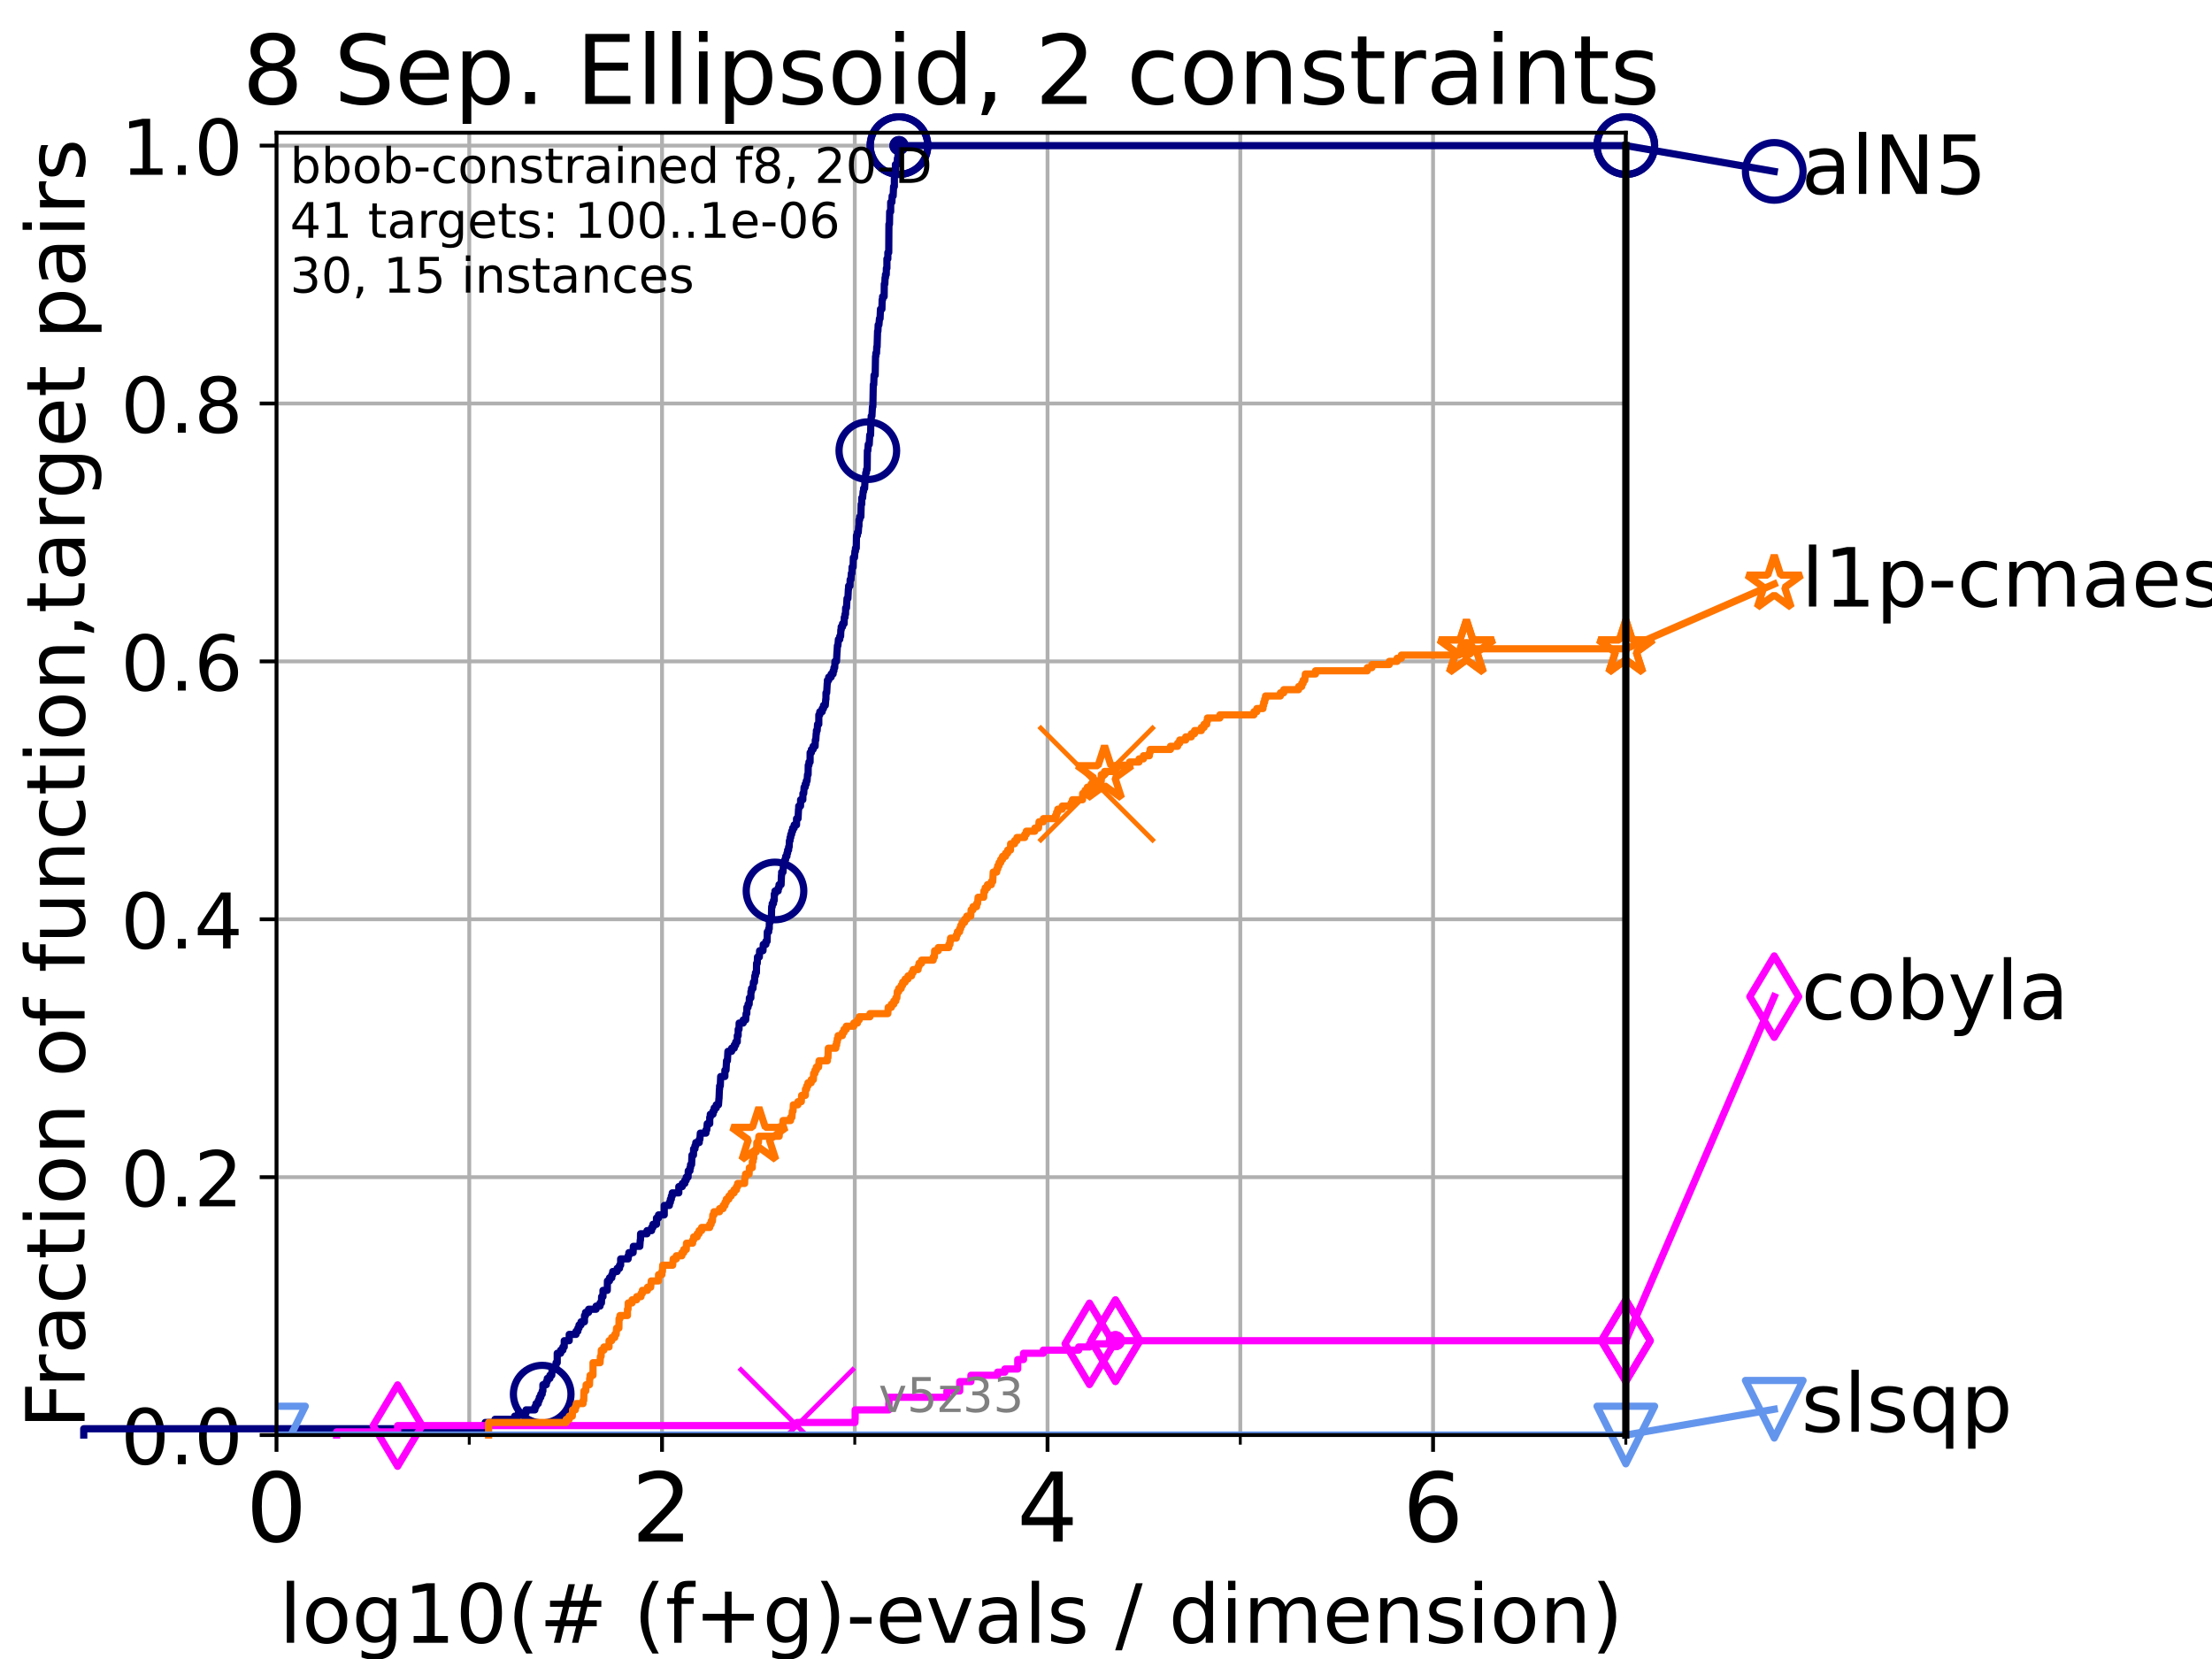 <?xml version="1.0" encoding="utf-8" standalone="no"?>
<!DOCTYPE svg PUBLIC "-//W3C//DTD SVG 1.1//EN"
  "http://www.w3.org/Graphics/SVG/1.1/DTD/svg11.dtd">
<!-- Created with matplotlib (https://matplotlib.org/) -->
<svg height="345.6pt" version="1.1" viewBox="0 0 460.8 345.6" width="460.8pt" xmlns="http://www.w3.org/2000/svg" xmlns:xlink="http://www.w3.org/1999/xlink">
 <defs>
  <style type="text/css">*{stroke-linecap:butt;stroke-linejoin:round;}</style>
 </defs>
 <g id="figure_1">
  <g id="patch_1">
   <path d="M 0 345.6 
L 460.8 345.6 
L 460.8 0 
L 0 0 
z
" style="fill:#ffffff;"/>
  </g>
  <g id="axes_1">
   <g id="patch_2">
    <path d="M 57.6 298.944 
L 338.688 298.944 
L 338.688 27.648 
L 57.6 27.648 
z
" style="fill:#ffffff;"/>
   </g>
   <g id="matplotlib.axis_1">
    <g id="xtick_1">
     <g id="line2d_1">
      <path clip-path="url(#p758e8d7726)" d="M 57.6 298.944 
L 57.6 27.648 
" style="fill:none;stroke:#b0b0b0;stroke-linecap:square;stroke-width:0.8;"/>
     </g>
     <g id="line2d_2">
      <defs>
       <path d="M 0 0 
L 0 3.5 
" id="m7d05f00040" style="stroke:#000000;stroke-width:0.8;"/>
      </defs>
      <g>
       <use style="stroke:#000000;stroke-width:0.8;" x="57.6" xlink:href="#m7d05f00040" y="298.944"/>
      </g>
     </g>
     <g id="text_1">
      <!-- 0 -->
      <g transform="translate(51.237 321.141)scale(0.2 -0.2)">
       <defs>
        <path d="M 31.781 66.406 
Q 24.172 66.406 20.328 58.906 
Q 16.5 51.422 16.5 36.375 
Q 16.5 21.391 20.328 13.891 
Q 24.172 6.391 31.781 6.391 
Q 39.453 6.391 43.281 13.891 
Q 47.125 21.391 47.125 36.375 
Q 47.125 51.422 43.281 58.906 
Q 39.453 66.406 31.781 66.406 
z
M 31.781 74.219 
Q 44.047 74.219 50.516 64.516 
Q 56.984 54.828 56.984 36.375 
Q 56.984 17.969 50.516 8.266 
Q 44.047 -1.422 31.781 -1.422 
Q 19.531 -1.422 13.062 8.266 
Q 6.594 17.969 6.594 36.375 
Q 6.594 54.828 13.062 64.516 
Q 19.531 74.219 31.781 74.219 
z
" id="DejaVuSans-48"/>
       </defs>
       <use xlink:href="#DejaVuSans-48"/>
      </g>
     </g>
    </g>
    <g id="xtick_2">
     <g id="line2d_3">
      <path clip-path="url(#p758e8d7726)" d="M 137.911 298.944 
L 137.911 27.648 
" style="fill:none;stroke:#b0b0b0;stroke-linecap:square;stroke-width:0.8;"/>
     </g>
     <g id="line2d_4">
      <g>
       <use style="stroke:#000000;stroke-width:0.8;" x="137.911" xlink:href="#m7d05f00040" y="298.944"/>
      </g>
     </g>
     <g id="text_2">
      <!-- 2 -->
      <g transform="translate(131.548 321.141)scale(0.2 -0.2)">
       <defs>
        <path d="M 19.188 8.297 
L 53.609 8.297 
L 53.609 0 
L 7.328 0 
L 7.328 8.297 
Q 12.938 14.109 22.625 23.891 
Q 32.328 33.688 34.812 36.531 
Q 39.547 41.844 41.422 45.531 
Q 43.312 49.219 43.312 52.781 
Q 43.312 58.594 39.234 62.25 
Q 35.156 65.922 28.609 65.922 
Q 23.969 65.922 18.812 64.312 
Q 13.672 62.703 7.812 59.422 
L 7.812 69.391 
Q 13.766 71.781 18.938 73 
Q 24.125 74.219 28.422 74.219 
Q 39.75 74.219 46.484 68.547 
Q 53.219 62.891 53.219 53.422 
Q 53.219 48.922 51.531 44.891 
Q 49.859 40.875 45.406 35.406 
Q 44.188 33.984 37.641 27.219 
Q 31.109 20.453 19.188 8.297 
z
" id="DejaVuSans-50"/>
       </defs>
       <use xlink:href="#DejaVuSans-50"/>
      </g>
     </g>
    </g>
    <g id="xtick_3">
     <g id="line2d_5">
      <path clip-path="url(#p758e8d7726)" d="M 218.222 298.944 
L 218.222 27.648 
" style="fill:none;stroke:#b0b0b0;stroke-linecap:square;stroke-width:0.8;"/>
     </g>
     <g id="line2d_6">
      <g>
       <use style="stroke:#000000;stroke-width:0.8;" x="218.222" xlink:href="#m7d05f00040" y="298.944"/>
      </g>
     </g>
     <g id="text_3">
      <!-- 4 -->
      <g transform="translate(211.859 321.141)scale(0.2 -0.2)">
       <defs>
        <path d="M 37.797 64.312 
L 12.891 25.391 
L 37.797 25.391 
z
M 35.203 72.906 
L 47.609 72.906 
L 47.609 25.391 
L 58.016 25.391 
L 58.016 17.188 
L 47.609 17.188 
L 47.609 0 
L 37.797 0 
L 37.797 17.188 
L 4.891 17.188 
L 4.891 26.703 
z
" id="DejaVuSans-52"/>
       </defs>
       <use xlink:href="#DejaVuSans-52"/>
      </g>
     </g>
    </g>
    <g id="xtick_4">
     <g id="line2d_7">
      <path clip-path="url(#p758e8d7726)" d="M 298.533 298.944 
L 298.533 27.648 
" style="fill:none;stroke:#b0b0b0;stroke-linecap:square;stroke-width:0.8;"/>
     </g>
     <g id="line2d_8">
      <g>
       <use style="stroke:#000000;stroke-width:0.8;" x="298.533" xlink:href="#m7d05f00040" y="298.944"/>
      </g>
     </g>
     <g id="text_4">
      <!-- 6 -->
      <g transform="translate(292.17 321.141)scale(0.2 -0.2)">
       <defs>
        <path d="M 33.016 40.375 
Q 26.375 40.375 22.484 35.828 
Q 18.609 31.297 18.609 23.391 
Q 18.609 15.531 22.484 10.953 
Q 26.375 6.391 33.016 6.391 
Q 39.656 6.391 43.531 10.953 
Q 47.406 15.531 47.406 23.391 
Q 47.406 31.297 43.531 35.828 
Q 39.656 40.375 33.016 40.375 
z
M 52.594 71.297 
L 52.594 62.312 
Q 48.875 64.062 45.094 64.984 
Q 41.312 65.922 37.594 65.922 
Q 27.828 65.922 22.672 59.328 
Q 17.531 52.734 16.797 39.406 
Q 19.672 43.656 24.016 45.922 
Q 28.375 48.188 33.594 48.188 
Q 44.578 48.188 50.953 41.516 
Q 57.328 34.859 57.328 23.391 
Q 57.328 12.156 50.688 5.359 
Q 44.047 -1.422 33.016 -1.422 
Q 20.359 -1.422 13.672 8.266 
Q 6.984 17.969 6.984 36.375 
Q 6.984 53.656 15.188 63.938 
Q 23.391 74.219 37.203 74.219 
Q 40.922 74.219 44.703 73.484 
Q 48.484 72.75 52.594 71.297 
z
" id="DejaVuSans-54"/>
       </defs>
       <use xlink:href="#DejaVuSans-54"/>
      </g>
     </g>
    </g>
    <g id="xtick_5">
     <g id="line2d_9">
      <path clip-path="url(#p758e8d7726)" d="M 97.755 298.944 
L 97.755 27.648 
" style="fill:none;stroke:#b0b0b0;stroke-linecap:square;stroke-width:0.8;"/>
     </g>
     <g id="line2d_10">
      <defs>
       <path d="M 0 0 
L 0 2 
" id="m8378a7d3ac" style="stroke:#000000;stroke-width:0.6;"/>
      </defs>
      <g>
       <use style="stroke:#000000;stroke-width:0.6;" x="97.755" xlink:href="#m8378a7d3ac" y="298.944"/>
      </g>
     </g>
    </g>
    <g id="xtick_6">
     <g id="line2d_11">
      <path clip-path="url(#p758e8d7726)" d="M 178.066 298.944 
L 178.066 27.648 
" style="fill:none;stroke:#b0b0b0;stroke-linecap:square;stroke-width:0.8;"/>
     </g>
     <g id="line2d_12">
      <g>
       <use style="stroke:#000000;stroke-width:0.6;" x="178.066" xlink:href="#m8378a7d3ac" y="298.944"/>
      </g>
     </g>
    </g>
    <g id="xtick_7">
     <g id="line2d_13">
      <path clip-path="url(#p758e8d7726)" d="M 258.377 298.944 
L 258.377 27.648 
" style="fill:none;stroke:#b0b0b0;stroke-linecap:square;stroke-width:0.8;"/>
     </g>
     <g id="line2d_14">
      <g>
       <use style="stroke:#000000;stroke-width:0.6;" x="258.377" xlink:href="#m8378a7d3ac" y="298.944"/>
      </g>
     </g>
    </g>
    <g id="xtick_8">
     <g id="line2d_15">
      <path clip-path="url(#p758e8d7726)" d="M 338.688 298.944 
L 338.688 27.648 
" style="fill:none;stroke:#b0b0b0;stroke-linecap:square;stroke-width:0.8;"/>
     </g>
     <g id="line2d_16">
      <g>
       <use style="stroke:#000000;stroke-width:0.6;" x="338.688" xlink:href="#m8378a7d3ac" y="298.944"/>
      </g>
     </g>
    </g>
    <g id="text_5">
     <!-- log10(# (f+g)-evals / dimension) -->
     <g transform="translate(58.145 342.218)scale(0.17 -0.17)">
      <defs>
       <path d="M 9.422 75.984 
L 18.406 75.984 
L 18.406 0 
L 9.422 0 
z
" id="DejaVuSans-108"/>
       <path d="M 30.609 48.391 
Q 23.391 48.391 19.188 42.75 
Q 14.984 37.109 14.984 27.297 
Q 14.984 17.484 19.156 11.844 
Q 23.344 6.203 30.609 6.203 
Q 37.797 6.203 41.984 11.859 
Q 46.188 17.531 46.188 27.297 
Q 46.188 37.016 41.984 42.703 
Q 37.797 48.391 30.609 48.391 
z
M 30.609 56 
Q 42.328 56 49.016 48.375 
Q 55.719 40.766 55.719 27.297 
Q 55.719 13.875 49.016 6.219 
Q 42.328 -1.422 30.609 -1.422 
Q 18.844 -1.422 12.172 6.219 
Q 5.516 13.875 5.516 27.297 
Q 5.516 40.766 12.172 48.375 
Q 18.844 56 30.609 56 
z
" id="DejaVuSans-111"/>
       <path d="M 45.406 27.984 
Q 45.406 37.75 41.375 43.109 
Q 37.359 48.484 30.078 48.484 
Q 22.859 48.484 18.828 43.109 
Q 14.797 37.75 14.797 27.984 
Q 14.797 18.266 18.828 12.891 
Q 22.859 7.516 30.078 7.516 
Q 37.359 7.516 41.375 12.891 
Q 45.406 18.266 45.406 27.984 
z
M 54.391 6.781 
Q 54.391 -7.172 48.188 -13.984 
Q 42 -20.797 29.203 -20.797 
Q 24.469 -20.797 20.266 -20.094 
Q 16.062 -19.391 12.109 -17.922 
L 12.109 -9.188 
Q 16.062 -11.328 19.922 -12.344 
Q 23.781 -13.375 27.781 -13.375 
Q 36.625 -13.375 41.016 -8.766 
Q 45.406 -4.156 45.406 5.172 
L 45.406 9.625 
Q 42.625 4.781 38.281 2.391 
Q 33.938 0 27.875 0 
Q 17.828 0 11.672 7.656 
Q 5.516 15.328 5.516 27.984 
Q 5.516 40.672 11.672 48.328 
Q 17.828 56 27.875 56 
Q 33.938 56 38.281 53.609 
Q 42.625 51.219 45.406 46.391 
L 45.406 54.688 
L 54.391 54.688 
z
" id="DejaVuSans-103"/>
       <path d="M 12.406 8.297 
L 28.516 8.297 
L 28.516 63.922 
L 10.984 60.406 
L 10.984 69.391 
L 28.422 72.906 
L 38.281 72.906 
L 38.281 8.297 
L 54.391 8.297 
L 54.391 0 
L 12.406 0 
z
" id="DejaVuSans-49"/>
       <path d="M 31 75.875 
Q 24.469 64.656 21.281 53.656 
Q 18.109 42.672 18.109 31.391 
Q 18.109 20.125 21.312 9.062 
Q 24.516 -2 31 -13.188 
L 23.188 -13.188 
Q 15.875 -1.703 12.234 9.375 
Q 8.594 20.453 8.594 31.391 
Q 8.594 42.281 12.203 53.312 
Q 15.828 64.359 23.188 75.875 
z
" id="DejaVuSans-40"/>
       <path d="M 51.125 44 
L 36.922 44 
L 32.812 27.688 
L 47.125 27.688 
z
M 43.797 71.781 
L 38.719 51.516 
L 52.984 51.516 
L 58.109 71.781 
L 65.922 71.781 
L 60.891 51.516 
L 76.125 51.516 
L 76.125 44 
L 58.984 44 
L 54.984 27.688 
L 70.516 27.688 
L 70.516 20.219 
L 53.078 20.219 
L 48 0 
L 40.188 0 
L 45.219 20.219 
L 30.906 20.219 
L 25.875 0 
L 18.016 0 
L 23.094 20.219 
L 7.719 20.219 
L 7.719 27.688 
L 24.906 27.688 
L 29 44 
L 13.281 44 
L 13.281 51.516 
L 30.906 51.516 
L 35.891 71.781 
z
" id="DejaVuSans-35"/>
       <path id="DejaVuSans-32"/>
       <path d="M 37.109 75.984 
L 37.109 68.5 
L 28.516 68.5 
Q 23.688 68.5 21.797 66.547 
Q 19.922 64.594 19.922 59.516 
L 19.922 54.688 
L 34.719 54.688 
L 34.719 47.703 
L 19.922 47.703 
L 19.922 0 
L 10.891 0 
L 10.891 47.703 
L 2.297 47.703 
L 2.297 54.688 
L 10.891 54.688 
L 10.891 58.5 
Q 10.891 67.625 15.141 71.797 
Q 19.391 75.984 28.609 75.984 
z
" id="DejaVuSans-102"/>
       <path d="M 46 62.703 
L 46 35.5 
L 73.188 35.5 
L 73.188 27.203 
L 46 27.203 
L 46 0 
L 37.797 0 
L 37.797 27.203 
L 10.594 27.203 
L 10.594 35.5 
L 37.797 35.5 
L 37.797 62.703 
z
" id="DejaVuSans-43"/>
       <path d="M 8.016 75.875 
L 15.828 75.875 
Q 23.141 64.359 26.781 53.312 
Q 30.422 42.281 30.422 31.391 
Q 30.422 20.453 26.781 9.375 
Q 23.141 -1.703 15.828 -13.188 
L 8.016 -13.188 
Q 14.5 -2 17.703 9.062 
Q 20.906 20.125 20.906 31.391 
Q 20.906 42.672 17.703 53.656 
Q 14.5 64.656 8.016 75.875 
z
" id="DejaVuSans-41"/>
       <path d="M 4.891 31.391 
L 31.203 31.391 
L 31.203 23.391 
L 4.891 23.391 
z
" id="DejaVuSans-45"/>
       <path d="M 56.203 29.594 
L 56.203 25.203 
L 14.891 25.203 
Q 15.484 15.922 20.484 11.062 
Q 25.484 6.203 34.422 6.203 
Q 39.594 6.203 44.453 7.469 
Q 49.312 8.734 54.109 11.281 
L 54.109 2.781 
Q 49.266 0.734 44.188 -0.344 
Q 39.109 -1.422 33.891 -1.422 
Q 20.797 -1.422 13.156 6.188 
Q 5.516 13.812 5.516 26.812 
Q 5.516 40.234 12.766 48.109 
Q 20.016 56 32.328 56 
Q 43.359 56 49.781 48.891 
Q 56.203 41.797 56.203 29.594 
z
M 47.219 32.234 
Q 47.125 39.594 43.094 43.984 
Q 39.062 48.391 32.422 48.391 
Q 24.906 48.391 20.391 44.141 
Q 15.875 39.891 15.188 32.172 
z
" id="DejaVuSans-101"/>
       <path d="M 2.984 54.688 
L 12.5 54.688 
L 29.594 8.797 
L 46.688 54.688 
L 56.203 54.688 
L 35.688 0 
L 23.484 0 
z
" id="DejaVuSans-118"/>
       <path d="M 34.281 27.484 
Q 23.391 27.484 19.188 25 
Q 14.984 22.516 14.984 16.5 
Q 14.984 11.719 18.141 8.906 
Q 21.297 6.109 26.703 6.109 
Q 34.188 6.109 38.703 11.406 
Q 43.219 16.703 43.219 25.484 
L 43.219 27.484 
z
M 52.203 31.203 
L 52.203 0 
L 43.219 0 
L 43.219 8.297 
Q 40.141 3.328 35.547 0.953 
Q 30.953 -1.422 24.312 -1.422 
Q 15.922 -1.422 10.953 3.297 
Q 6 8.016 6 15.922 
Q 6 25.141 12.172 29.828 
Q 18.359 34.516 30.609 34.516 
L 43.219 34.516 
L 43.219 35.406 
Q 43.219 41.609 39.141 45 
Q 35.062 48.391 27.688 48.391 
Q 23 48.391 18.547 47.266 
Q 14.109 46.141 10.016 43.891 
L 10.016 52.203 
Q 14.938 54.109 19.578 55.047 
Q 24.219 56 28.609 56 
Q 40.484 56 46.344 49.844 
Q 52.203 43.703 52.203 31.203 
z
" id="DejaVuSans-97"/>
       <path d="M 44.281 53.078 
L 44.281 44.578 
Q 40.484 46.531 36.375 47.5 
Q 32.281 48.484 27.875 48.484 
Q 21.188 48.484 17.844 46.438 
Q 14.5 44.391 14.5 40.281 
Q 14.5 37.156 16.891 35.375 
Q 19.281 33.594 26.516 31.984 
L 29.594 31.297 
Q 39.156 29.25 43.188 25.516 
Q 47.219 21.781 47.219 15.094 
Q 47.219 7.469 41.188 3.016 
Q 35.156 -1.422 24.609 -1.422 
Q 20.219 -1.422 15.453 -0.562 
Q 10.688 0.297 5.422 2 
L 5.422 11.281 
Q 10.406 8.688 15.234 7.391 
Q 20.062 6.109 24.812 6.109 
Q 31.156 6.109 34.562 8.281 
Q 37.984 10.453 37.984 14.406 
Q 37.984 18.062 35.516 20.016 
Q 33.062 21.969 24.703 23.781 
L 21.578 24.516 
Q 13.234 26.266 9.516 29.906 
Q 5.812 33.547 5.812 39.891 
Q 5.812 47.609 11.281 51.797 
Q 16.75 56 26.812 56 
Q 31.781 56 36.172 55.266 
Q 40.578 54.547 44.281 53.078 
z
" id="DejaVuSans-115"/>
       <path d="M 25.391 72.906 
L 33.688 72.906 
L 8.297 -9.281 
L 0 -9.281 
z
" id="DejaVuSans-47"/>
       <path d="M 45.406 46.391 
L 45.406 75.984 
L 54.391 75.984 
L 54.391 0 
L 45.406 0 
L 45.406 8.203 
Q 42.578 3.328 38.25 0.953 
Q 33.938 -1.422 27.875 -1.422 
Q 17.969 -1.422 11.734 6.484 
Q 5.516 14.406 5.516 27.297 
Q 5.516 40.188 11.734 48.094 
Q 17.969 56 27.875 56 
Q 33.938 56 38.25 53.625 
Q 42.578 51.266 45.406 46.391 
z
M 14.797 27.297 
Q 14.797 17.391 18.875 11.75 
Q 22.953 6.109 30.078 6.109 
Q 37.203 6.109 41.297 11.75 
Q 45.406 17.391 45.406 27.297 
Q 45.406 37.203 41.297 42.844 
Q 37.203 48.484 30.078 48.484 
Q 22.953 48.484 18.875 42.844 
Q 14.797 37.203 14.797 27.297 
z
" id="DejaVuSans-100"/>
       <path d="M 9.422 54.688 
L 18.406 54.688 
L 18.406 0 
L 9.422 0 
z
M 9.422 75.984 
L 18.406 75.984 
L 18.406 64.594 
L 9.422 64.594 
z
" id="DejaVuSans-105"/>
       <path d="M 52 44.188 
Q 55.375 50.25 60.062 53.125 
Q 64.75 56 71.094 56 
Q 79.641 56 84.281 50.016 
Q 88.922 44.047 88.922 33.016 
L 88.922 0 
L 79.891 0 
L 79.891 32.719 
Q 79.891 40.578 77.094 44.375 
Q 74.312 48.188 68.609 48.188 
Q 61.625 48.188 57.562 43.547 
Q 53.516 38.922 53.516 30.906 
L 53.516 0 
L 44.484 0 
L 44.484 32.719 
Q 44.484 40.625 41.703 44.406 
Q 38.922 48.188 33.109 48.188 
Q 26.219 48.188 22.156 43.531 
Q 18.109 38.875 18.109 30.906 
L 18.109 0 
L 9.078 0 
L 9.078 54.688 
L 18.109 54.688 
L 18.109 46.188 
Q 21.188 51.219 25.484 53.609 
Q 29.781 56 35.688 56 
Q 41.656 56 45.828 52.969 
Q 50 49.953 52 44.188 
z
" id="DejaVuSans-109"/>
       <path d="M 54.891 33.016 
L 54.891 0 
L 45.906 0 
L 45.906 32.719 
Q 45.906 40.484 42.875 44.328 
Q 39.844 48.188 33.797 48.188 
Q 26.516 48.188 22.312 43.547 
Q 18.109 38.922 18.109 30.906 
L 18.109 0 
L 9.078 0 
L 9.078 54.688 
L 18.109 54.688 
L 18.109 46.188 
Q 21.344 51.125 25.703 53.562 
Q 30.078 56 35.797 56 
Q 45.219 56 50.047 50.172 
Q 54.891 44.344 54.891 33.016 
z
" id="DejaVuSans-110"/>
      </defs>
      <use xlink:href="#DejaVuSans-108"/>
      <use x="27.783" xlink:href="#DejaVuSans-111"/>
      <use x="88.965" xlink:href="#DejaVuSans-103"/>
      <use x="152.441" xlink:href="#DejaVuSans-49"/>
      <use x="216.064" xlink:href="#DejaVuSans-48"/>
      <use x="279.688" xlink:href="#DejaVuSans-40"/>
      <use x="318.701" xlink:href="#DejaVuSans-35"/>
      <use x="402.49" xlink:href="#DejaVuSans-32"/>
      <use x="434.277" xlink:href="#DejaVuSans-40"/>
      <use x="473.291" xlink:href="#DejaVuSans-102"/>
      <use x="508.496" xlink:href="#DejaVuSans-43"/>
      <use x="592.285" xlink:href="#DejaVuSans-103"/>
      <use x="655.762" xlink:href="#DejaVuSans-41"/>
      <use x="694.775" xlink:href="#DejaVuSans-45"/>
      <use x="730.859" xlink:href="#DejaVuSans-101"/>
      <use x="792.383" xlink:href="#DejaVuSans-118"/>
      <use x="851.562" xlink:href="#DejaVuSans-97"/>
      <use x="912.842" xlink:href="#DejaVuSans-108"/>
      <use x="940.625" xlink:href="#DejaVuSans-115"/>
      <use x="992.725" xlink:href="#DejaVuSans-32"/>
      <use x="1024.512" xlink:href="#DejaVuSans-47"/>
      <use x="1058.203" xlink:href="#DejaVuSans-32"/>
      <use x="1089.99" xlink:href="#DejaVuSans-100"/>
      <use x="1153.467" xlink:href="#DejaVuSans-105"/>
      <use x="1181.25" xlink:href="#DejaVuSans-109"/>
      <use x="1278.662" xlink:href="#DejaVuSans-101"/>
      <use x="1340.186" xlink:href="#DejaVuSans-110"/>
      <use x="1403.564" xlink:href="#DejaVuSans-115"/>
      <use x="1455.664" xlink:href="#DejaVuSans-105"/>
      <use x="1483.447" xlink:href="#DejaVuSans-111"/>
      <use x="1544.629" xlink:href="#DejaVuSans-110"/>
      <use x="1608.008" xlink:href="#DejaVuSans-41"/>
     </g>
    </g>
   </g>
   <g id="matplotlib.axis_2">
    <g id="ytick_1">
     <g id="line2d_17">
      <path clip-path="url(#p758e8d7726)" d="M 57.6 298.944 
L 338.688 298.944 
" style="fill:none;stroke:#b0b0b0;stroke-linecap:square;stroke-width:0.8;"/>
     </g>
     <g id="line2d_18">
      <defs>
       <path d="M 0 0 
L -3.5 0 
" id="md5de7b20f3" style="stroke:#000000;stroke-width:0.8;"/>
      </defs>
      <g>
       <use style="stroke:#000000;stroke-width:0.8;" x="57.6" xlink:href="#md5de7b20f3" y="298.944"/>
      </g>
     </g>
     <g id="text_6">
      <!-- 0.0 -->
      <g transform="translate(25.155 305.023)scale(0.16 -0.16)">
       <defs>
        <path d="M 10.688 12.406 
L 21 12.406 
L 21 0 
L 10.688 0 
z
" id="DejaVuSans-46"/>
       </defs>
       <use xlink:href="#DejaVuSans-48"/>
       <use x="63.623" xlink:href="#DejaVuSans-46"/>
       <use x="95.41" xlink:href="#DejaVuSans-48"/>
      </g>
     </g>
    </g>
    <g id="ytick_2">
     <g id="line2d_19">
      <path clip-path="url(#p758e8d7726)" d="M 57.6 245.222 
L 338.688 245.222 
" style="fill:none;stroke:#b0b0b0;stroke-linecap:square;stroke-width:0.8;"/>
     </g>
     <g id="line2d_20">
      <g>
       <use style="stroke:#000000;stroke-width:0.8;" x="57.6" xlink:href="#md5de7b20f3" y="245.222"/>
      </g>
     </g>
     <g id="text_7">
      <!-- 0.2 -->
      <g transform="translate(25.155 251.301)scale(0.16 -0.16)">
       <use xlink:href="#DejaVuSans-48"/>
       <use x="63.623" xlink:href="#DejaVuSans-46"/>
       <use x="95.41" xlink:href="#DejaVuSans-50"/>
      </g>
     </g>
    </g>
    <g id="ytick_3">
     <g id="line2d_21">
      <path clip-path="url(#p758e8d7726)" d="M 57.6 191.5 
L 338.688 191.5 
" style="fill:none;stroke:#b0b0b0;stroke-linecap:square;stroke-width:0.8;"/>
     </g>
     <g id="line2d_22">
      <g>
       <use style="stroke:#000000;stroke-width:0.8;" x="57.6" xlink:href="#md5de7b20f3" y="191.5"/>
      </g>
     </g>
     <g id="text_8">
      <!-- 0.4 -->
      <g transform="translate(25.155 197.579)scale(0.16 -0.16)">
       <use xlink:href="#DejaVuSans-48"/>
       <use x="63.623" xlink:href="#DejaVuSans-46"/>
       <use x="95.41" xlink:href="#DejaVuSans-52"/>
      </g>
     </g>
    </g>
    <g id="ytick_4">
     <g id="line2d_23">
      <path clip-path="url(#p758e8d7726)" d="M 57.6 137.778 
L 338.688 137.778 
" style="fill:none;stroke:#b0b0b0;stroke-linecap:square;stroke-width:0.8;"/>
     </g>
     <g id="line2d_24">
      <g>
       <use style="stroke:#000000;stroke-width:0.8;" x="57.6" xlink:href="#md5de7b20f3" y="137.778"/>
      </g>
     </g>
     <g id="text_9">
      <!-- 0.6 -->
      <g transform="translate(25.155 143.857)scale(0.16 -0.16)">
       <use xlink:href="#DejaVuSans-48"/>
       <use x="63.623" xlink:href="#DejaVuSans-46"/>
       <use x="95.41" xlink:href="#DejaVuSans-54"/>
      </g>
     </g>
    </g>
    <g id="ytick_5">
     <g id="line2d_25">
      <path clip-path="url(#p758e8d7726)" d="M 57.6 84.056 
L 338.688 84.056 
" style="fill:none;stroke:#b0b0b0;stroke-linecap:square;stroke-width:0.8;"/>
     </g>
     <g id="line2d_26">
      <g>
       <use style="stroke:#000000;stroke-width:0.8;" x="57.6" xlink:href="#md5de7b20f3" y="84.056"/>
      </g>
     </g>
     <g id="text_10">
      <!-- 0.8 -->
      <g transform="translate(25.155 90.135)scale(0.16 -0.16)">
       <defs>
        <path d="M 31.781 34.625 
Q 24.75 34.625 20.719 30.859 
Q 16.703 27.094 16.703 20.516 
Q 16.703 13.922 20.719 10.156 
Q 24.75 6.391 31.781 6.391 
Q 38.812 6.391 42.859 10.172 
Q 46.922 13.969 46.922 20.516 
Q 46.922 27.094 42.891 30.859 
Q 38.875 34.625 31.781 34.625 
z
M 21.922 38.812 
Q 15.578 40.375 12.031 44.719 
Q 8.5 49.078 8.5 55.328 
Q 8.5 64.062 14.719 69.141 
Q 20.953 74.219 31.781 74.219 
Q 42.672 74.219 48.875 69.141 
Q 55.078 64.062 55.078 55.328 
Q 55.078 49.078 51.531 44.719 
Q 48 40.375 41.703 38.812 
Q 48.828 37.156 52.797 32.312 
Q 56.781 27.484 56.781 20.516 
Q 56.781 9.906 50.312 4.234 
Q 43.844 -1.422 31.781 -1.422 
Q 19.734 -1.422 13.25 4.234 
Q 6.781 9.906 6.781 20.516 
Q 6.781 27.484 10.781 32.312 
Q 14.797 37.156 21.922 38.812 
z
M 18.312 54.391 
Q 18.312 48.734 21.844 45.562 
Q 25.391 42.391 31.781 42.391 
Q 38.141 42.391 41.719 45.562 
Q 45.312 48.734 45.312 54.391 
Q 45.312 60.062 41.719 63.234 
Q 38.141 66.406 31.781 66.406 
Q 25.391 66.406 21.844 63.234 
Q 18.312 60.062 18.312 54.391 
z
" id="DejaVuSans-56"/>
       </defs>
       <use xlink:href="#DejaVuSans-48"/>
       <use x="63.623" xlink:href="#DejaVuSans-46"/>
       <use x="95.41" xlink:href="#DejaVuSans-56"/>
      </g>
     </g>
    </g>
    <g id="ytick_6">
     <g id="line2d_27">
      <path clip-path="url(#p758e8d7726)" d="M 57.6 30.334 
L 338.688 30.334 
" style="fill:none;stroke:#b0b0b0;stroke-linecap:square;stroke-width:0.8;"/>
     </g>
     <g id="line2d_28">
      <g>
       <use style="stroke:#000000;stroke-width:0.8;" x="57.6" xlink:href="#md5de7b20f3" y="30.334"/>
      </g>
     </g>
     <g id="text_11">
      <!-- 1.0 -->
      <g transform="translate(25.155 36.413)scale(0.16 -0.16)">
       <use xlink:href="#DejaVuSans-49"/>
       <use x="63.623" xlink:href="#DejaVuSans-46"/>
       <use x="95.41" xlink:href="#DejaVuSans-48"/>
      </g>
     </g>
    </g>
    <g id="text_12">
     <!-- Fraction of function,target pairs -->
     <g transform="translate(17.62 297.681)rotate(-90)scale(0.17 -0.17)">
      <defs>
       <path d="M 9.812 72.906 
L 51.703 72.906 
L 51.703 64.594 
L 19.672 64.594 
L 19.672 43.109 
L 48.578 43.109 
L 48.578 34.812 
L 19.672 34.812 
L 19.672 0 
L 9.812 0 
z
" id="DejaVuSans-70"/>
       <path d="M 41.109 46.297 
Q 39.594 47.172 37.812 47.578 
Q 36.031 48 33.891 48 
Q 26.266 48 22.188 43.047 
Q 18.109 38.094 18.109 28.812 
L 18.109 0 
L 9.078 0 
L 9.078 54.688 
L 18.109 54.688 
L 18.109 46.188 
Q 20.953 51.172 25.484 53.578 
Q 30.031 56 36.531 56 
Q 37.453 56 38.578 55.875 
Q 39.703 55.766 41.062 55.516 
z
" id="DejaVuSans-114"/>
       <path d="M 48.781 52.594 
L 48.781 44.188 
Q 44.969 46.297 41.141 47.344 
Q 37.312 48.391 33.406 48.391 
Q 24.656 48.391 19.812 42.844 
Q 14.984 37.312 14.984 27.297 
Q 14.984 17.281 19.812 11.734 
Q 24.656 6.203 33.406 6.203 
Q 37.312 6.203 41.141 7.25 
Q 44.969 8.297 48.781 10.406 
L 48.781 2.094 
Q 45.016 0.344 40.984 -0.531 
Q 36.969 -1.422 32.422 -1.422 
Q 20.062 -1.422 12.781 6.344 
Q 5.516 14.109 5.516 27.297 
Q 5.516 40.672 12.859 48.328 
Q 20.219 56 33.016 56 
Q 37.156 56 41.109 55.141 
Q 45.062 54.297 48.781 52.594 
z
" id="DejaVuSans-99"/>
       <path d="M 18.312 70.219 
L 18.312 54.688 
L 36.812 54.688 
L 36.812 47.703 
L 18.312 47.703 
L 18.312 18.016 
Q 18.312 11.328 20.141 9.422 
Q 21.969 7.516 27.594 7.516 
L 36.812 7.516 
L 36.812 0 
L 27.594 0 
Q 17.188 0 13.234 3.875 
Q 9.281 7.766 9.281 18.016 
L 9.281 47.703 
L 2.688 47.703 
L 2.688 54.688 
L 9.281 54.688 
L 9.281 70.219 
z
" id="DejaVuSans-116"/>
       <path d="M 8.5 21.578 
L 8.5 54.688 
L 17.484 54.688 
L 17.484 21.922 
Q 17.484 14.156 20.5 10.266 
Q 23.531 6.391 29.594 6.391 
Q 36.859 6.391 41.078 11.031 
Q 45.312 15.672 45.312 23.688 
L 45.312 54.688 
L 54.297 54.688 
L 54.297 0 
L 45.312 0 
L 45.312 8.406 
Q 42.047 3.422 37.719 1 
Q 33.406 -1.422 27.688 -1.422 
Q 18.266 -1.422 13.375 4.438 
Q 8.5 10.297 8.5 21.578 
z
M 31.109 56 
z
" id="DejaVuSans-117"/>
       <path d="M 11.719 12.406 
L 22.016 12.406 
L 22.016 4 
L 14.016 -11.625 
L 7.719 -11.625 
L 11.719 4 
z
" id="DejaVuSans-44"/>
       <path d="M 18.109 8.203 
L 18.109 -20.797 
L 9.078 -20.797 
L 9.078 54.688 
L 18.109 54.688 
L 18.109 46.391 
Q 20.953 51.266 25.266 53.625 
Q 29.594 56 35.594 56 
Q 45.562 56 51.781 48.094 
Q 58.016 40.188 58.016 27.297 
Q 58.016 14.406 51.781 6.484 
Q 45.562 -1.422 35.594 -1.422 
Q 29.594 -1.422 25.266 0.953 
Q 20.953 3.328 18.109 8.203 
z
M 48.688 27.297 
Q 48.688 37.203 44.609 42.844 
Q 40.531 48.484 33.406 48.484 
Q 26.266 48.484 22.188 42.844 
Q 18.109 37.203 18.109 27.297 
Q 18.109 17.391 22.188 11.75 
Q 26.266 6.109 33.406 6.109 
Q 40.531 6.109 44.609 11.75 
Q 48.688 17.391 48.688 27.297 
z
" id="DejaVuSans-112"/>
      </defs>
      <use xlink:href="#DejaVuSans-70"/>
      <use x="50.27" xlink:href="#DejaVuSans-114"/>
      <use x="91.383" xlink:href="#DejaVuSans-97"/>
      <use x="152.662" xlink:href="#DejaVuSans-99"/>
      <use x="207.643" xlink:href="#DejaVuSans-116"/>
      <use x="246.852" xlink:href="#DejaVuSans-105"/>
      <use x="274.635" xlink:href="#DejaVuSans-111"/>
      <use x="335.816" xlink:href="#DejaVuSans-110"/>
      <use x="399.195" xlink:href="#DejaVuSans-32"/>
      <use x="430.982" xlink:href="#DejaVuSans-111"/>
      <use x="492.164" xlink:href="#DejaVuSans-102"/>
      <use x="527.369" xlink:href="#DejaVuSans-32"/>
      <use x="559.156" xlink:href="#DejaVuSans-102"/>
      <use x="594.361" xlink:href="#DejaVuSans-117"/>
      <use x="657.74" xlink:href="#DejaVuSans-110"/>
      <use x="721.119" xlink:href="#DejaVuSans-99"/>
      <use x="776.1" xlink:href="#DejaVuSans-116"/>
      <use x="815.309" xlink:href="#DejaVuSans-105"/>
      <use x="843.092" xlink:href="#DejaVuSans-111"/>
      <use x="904.273" xlink:href="#DejaVuSans-110"/>
      <use x="967.652" xlink:href="#DejaVuSans-44"/>
      <use x="999.439" xlink:href="#DejaVuSans-116"/>
      <use x="1038.648" xlink:href="#DejaVuSans-97"/>
      <use x="1099.928" xlink:href="#DejaVuSans-114"/>
      <use x="1139.291" xlink:href="#DejaVuSans-103"/>
      <use x="1202.768" xlink:href="#DejaVuSans-101"/>
      <use x="1264.291" xlink:href="#DejaVuSans-116"/>
      <use x="1303.5" xlink:href="#DejaVuSans-32"/>
      <use x="1335.287" xlink:href="#DejaVuSans-112"/>
      <use x="1398.764" xlink:href="#DejaVuSans-97"/>
      <use x="1460.043" xlink:href="#DejaVuSans-105"/>
      <use x="1487.826" xlink:href="#DejaVuSans-114"/>
      <use x="1528.939" xlink:href="#DejaVuSans-115"/>
     </g>
    </g>
   </g>
   <g id="line2d_29">
    <defs>
     <path d="M 0 1.5 
C 0.398 1.5 0.779 1.342 1.061 1.061 
C 1.342 0.779 1.5 0.398 1.5 0 
C 1.5 -0.398 1.342 -0.779 1.061 -1.061 
C 0.779 -1.342 0.398 -1.5 0 -1.5 
C -0.398 -1.5 -0.779 -1.342 -1.061 -1.061 
C -1.342 -0.779 -1.5 -0.398 -1.5 0 
C -1.5 0.398 -1.342 0.779 -1.061 1.061 
C -0.779 1.342 -0.398 1.5 0 1.5 
z
" id="m50d23f7c2d" style="stroke:#000080;"/>
    </defs>
    <g>
     <use style="fill:#000080;stroke:#000080;" x="187.276" xlink:href="#m50d23f7c2d" y="30.334"/>
     <use style="fill:#000080;stroke:#000080;" x="187.276" xlink:href="#m50d23f7c2d" y="30.334"/>
    </g>
   </g>
   <g id="line2d_30">
    <path d="M 17.445 298.944 
L 17.445 297.634 
L 100.642 297.634 
L 100.642 296.979 
L 101.08 296.979 
L 101.08 296.323 
L 103.118 296.323 
L 103.118 295.668 
L 107.213 295.668 
L 107.213 295.013 
L 108.006 295.013 
L 108.006 294.358 
L 109.58 294.358 
L 109.58 293.703 
L 111.426 293.703 
L 111.426 293.048 
L 111.663 293.048 
L 111.663 292.393 
L 112.128 292.393 
L 112.128 291.737 
L 112.356 291.737 
L 112.356 291.082 
L 112.656 291.082 
L 112.656 290.427 
L 112.95 290.427 
L 112.95 289.772 
L 113.095 289.772 
L 113.095 288.462 
L 113.804 288.462 
L 113.804 287.807 
L 114.012 287.807 
L 114.012 287.151 
L 114.552 287.151 
L 114.552 286.496 
L 114.947 286.496 
L 115.012 285.186 
L 115.773 285.186 
L 115.835 283.876 
L 116.081 283.876 
L 116.081 281.91 
L 116.798 281.91 
L 116.798 281.255 
L 117.26 281.255 
L 117.26 280.6 
L 117.542 280.6 
L 117.542 279.29 
L 118.577 279.29 
L 118.577 277.979 
L 119.997 277.979 
L 119.997 277.324 
L 120.382 277.324 
L 120.382 276.669 
L 120.619 276.669 
L 120.619 276.014 
L 121.037 276.014 
L 121.037 275.359 
L 121.756 275.359 
L 121.756 274.048 
L 121.975 274.048 
L 121.975 273.393 
L 122.615 273.393 
L 122.615 272.738 
L 124.178 272.738 
L 124.178 272.083 
L 125.002 272.083 
L 125.002 271.428 
L 125.292 271.428 
L 125.328 270.118 
L 125.612 270.118 
L 125.612 268.807 
L 126.507 268.807 
L 126.54 266.842 
L 126.97 266.842 
L 126.97 266.187 
L 127.453 266.187 
L 127.453 265.532 
L 127.643 265.532 
L 127.643 264.876 
L 128.561 264.876 
L 128.561 264.221 
L 129.06 264.221 
L 129.06 263.566 
L 129.291 263.566 
L 129.291 262.256 
L 130.849 262.256 
L 130.849 261.601 
L 131.005 261.601 
L 131.005 260.946 
L 131.889 260.946 
L 131.938 259.635 
L 133.285 259.635 
L 133.375 258.325 
L 133.421 258.325 
L 133.443 257.015 
L 134.787 257.015 
L 134.787 256.36 
L 135.741 256.36 
L 135.741 255.704 
L 136.015 255.704 
L 136.015 255.049 
L 136.757 255.049 
L 136.757 253.739 
L 137.181 253.739 
L 137.181 253.084 
L 138.375 253.084 
L 138.375 251.118 
L 139.446 251.118 
L 139.446 250.463 
L 139.652 250.463 
L 139.652 249.808 
L 139.856 249.808 
L 139.856 249.153 
L 140.042 249.153 
L 140.042 248.498 
L 141.407 248.498 
L 141.407 247.187 
L 142.134 247.187 
L 142.134 246.532 
L 142.66 246.532 
L 142.66 245.877 
L 142.95 245.877 
L 142.95 245.222 
L 143.337 245.222 
L 143.375 243.912 
L 143.729 243.912 
L 143.729 243.257 
L 143.853 243.257 
L 143.853 242.601 
L 144.075 242.601 
L 144.148 240.636 
L 144.463 240.636 
L 144.487 239.326 
L 144.771 239.326 
L 144.771 238.671 
L 144.947 238.671 
L 144.947 238.015 
L 145.666 238.015 
L 145.666 237.36 
L 145.799 237.36 
L 145.888 236.05 
L 147.062 236.05 
L 147.062 235.395 
L 147.226 235.395 
L 147.328 234.085 
L 147.849 234.085 
L 147.849 232.774 
L 147.967 232.774 
L 147.967 232.119 
L 148.535 232.119 
L 148.535 231.464 
L 148.771 231.464 
L 148.771 230.809 
L 149.205 230.809 
L 149.205 230.154 
L 149.673 230.154 
L 149.771 228.843 
L 149.788 228.843 
L 149.868 226.878 
L 149.903 226.878 
L 149.903 226.223 
L 150.051 226.223 
L 150.129 224.257 
L 151.007 224.257 
L 151.007 222.947 
L 151.244 222.947 
L 151.349 220.982 
L 151.534 220.982 
L 151.637 219.016 
L 152.413 219.016 
L 152.413 218.361 
L 152.959 218.361 
L 152.959 217.706 
L 153.265 217.706 
L 153.265 217.051 
L 153.588 217.051 
L 153.588 215.74 
L 153.771 215.74 
L 153.771 214.43 
L 153.953 214.43 
L 153.974 213.12 
L 154.821 213.12 
L 154.821 212.465 
L 155.342 212.465 
L 155.425 211.154 
L 155.571 211.154 
L 155.59 209.844 
L 155.829 209.844 
L 155.829 209.189 
L 156.065 209.189 
L 156.108 207.879 
L 156.418 207.879 
L 156.43 206.568 
L 156.551 206.568 
L 156.551 205.913 
L 156.859 205.913 
L 156.942 204.603 
L 157.168 204.603 
L 157.238 203.293 
L 157.375 203.293 
L 157.375 202.638 
L 157.574 202.638 
L 157.608 200.672 
L 157.754 200.672 
L 157.799 199.362 
L 158.184 199.362 
L 158.239 198.052 
L 158.942 198.052 
L 158.999 196.741 
L 159.548 196.741 
L 159.548 196.086 
L 159.808 196.086 
L 159.843 194.121 
L 160.128 194.121 
L 160.128 193.465 
L 160.249 193.465 
L 160.269 192.155 
L 160.418 192.155 
L 160.418 191.5 
L 160.689 191.5 
L 160.751 188.879 
L 160.868 188.879 
L 160.868 188.224 
L 161.133 188.224 
L 161.133 187.569 
L 161.293 187.569 
L 161.293 186.259 
L 161.447 186.259 
L 161.447 185.604 
L 162.104 185.604 
L 162.104 184.949 
L 162.286 184.949 
L 162.286 184.293 
L 162.716 184.293 
L 162.792 182.328 
L 162.829 182.328 
L 162.829 181.673 
L 163.111 181.673 
L 163.193 180.363 
L 163.372 180.363 
L 163.372 179.707 
L 163.497 179.707 
L 163.497 179.052 
L 163.67 179.052 
L 163.67 178.397 
L 163.93 178.397 
L 163.93 177.742 
L 164.075 177.742 
L 164.075 177.087 
L 164.284 177.087 
L 164.284 176.432 
L 164.395 176.432 
L 164.452 175.121 
L 164.581 175.121 
L 164.581 174.466 
L 164.728 174.466 
L 164.728 173.811 
L 164.921 173.811 
L 164.921 173.156 
L 165.128 173.156 
L 165.128 172.501 
L 165.44 172.501 
L 165.44 171.846 
L 165.933 171.846 
L 165.933 170.535 
L 166.248 170.535 
L 166.348 168.57 
L 166.388 168.57 
L 166.388 167.915 
L 166.766 167.915 
L 166.779 166.604 
L 167.243 166.604 
L 167.262 165.294 
L 167.43 165.294 
L 167.507 163.984 
L 167.738 163.984 
L 167.738 163.329 
L 167.958 163.329 
L 167.958 162.674 
L 168.125 162.674 
L 168.22 161.363 
L 168.34 161.363 
L 168.373 159.398 
L 168.524 159.398 
L 168.524 158.743 
L 168.755 158.743 
L 168.764 156.777 
L 169.032 156.777 
L 169.032 156.122 
L 169.383 156.122 
L 169.383 155.467 
L 169.803 155.467 
L 169.842 154.157 
L 169.945 154.157 
L 170.023 152.846 
L 170.07 152.846 
L 170.07 152.191 
L 170.232 152.191 
L 170.313 150.881 
L 170.567 150.881 
L 170.575 148.916 
L 170.78 148.916 
L 170.78 148.26 
L 171.279 148.26 
L 171.279 147.605 
L 171.547 147.605 
L 171.547 146.95 
L 171.921 146.95 
L 172.02 145.64 
L 172.059 145.64 
L 172.066 144.33 
L 172.216 144.33 
L 172.325 142.364 
L 172.364 142.364 
L 172.364 141.709 
L 172.633 141.709 
L 172.633 141.054 
L 173.144 141.054 
L 173.144 140.399 
L 173.551 140.399 
L 173.551 139.743 
L 173.727 139.743 
L 173.727 139.088 
L 173.889 139.088 
L 173.936 137.778 
L 174.255 137.778 
L 174.359 135.813 
L 174.372 135.813 
L 174.445 134.502 
L 174.552 134.502 
L 174.652 133.192 
L 174.94 133.192 
L 174.94 132.537 
L 175.119 132.537 
L 175.16 131.227 
L 175.236 131.227 
L 175.236 130.571 
L 175.521 130.571 
L 175.521 129.916 
L 175.849 129.916 
L 175.875 128.606 
L 176.028 128.606 
L 176.028 127.951 
L 176.14 127.951 
L 176.161 126.641 
L 176.339 126.641 
L 176.446 124.675 
L 176.633 124.675 
L 176.731 122.71 
L 176.782 122.71 
L 176.782 122.055 
L 177.067 122.055 
L 177.1 120.744 
L 177.272 120.744 
L 177.347 119.434 
L 177.474 119.434 
L 177.503 118.124 
L 177.718 118.124 
L 177.764 116.158 
L 178.007 116.158 
L 178.094 114.848 
L 178.202 114.848 
L 178.202 114.193 
L 178.376 114.193 
L 178.42 111.572 
L 178.607 111.572 
L 178.607 110.917 
L 178.79 110.917 
L 178.882 109.607 
L 178.934 109.607 
L 178.942 108.296 
L 179.087 108.296 
L 179.087 107.641 
L 179.336 107.641 
L 179.399 105.021 
L 179.519 105.021 
L 179.519 103.71 
L 179.701 103.71 
L 179.796 102.4 
L 179.897 102.4 
L 179.897 101.745 
L 180.113 101.745 
L 180.215 99.78 
L 180.262 99.78 
L 180.361 98.469 
L 180.499 98.469 
L 180.499 97.814 
L 180.647 97.814 
L 180.691 93.883 
L 180.785 93.883 
L 180.868 92.573 
L 181.078 92.573 
L 181.182 90.608 
L 181.357 90.608 
L 181.429 87.332 
L 181.488 87.332 
L 181.488 86.677 
L 181.641 86.677 
L 181.747 84.711 
L 181.833 84.711 
L 181.919 80.125 
L 182.018 80.125 
L 182.081 78.16 
L 182.314 78.16 
L 182.388 74.229 
L 182.454 74.229 
L 182.454 73.574 
L 182.599 73.574 
L 182.643 72.263 
L 182.717 72.263 
L 182.815 68.988 
L 182.888 68.988 
L 182.938 67.677 
L 183.097 67.677 
L 183.205 66.367 
L 183.335 66.367 
L 183.416 64.402 
L 183.72 64.402 
L 183.764 62.436 
L 183.858 62.436 
L 183.858 61.781 
L 184.183 61.781 
L 184.213 59.161 
L 184.327 59.161 
L 184.372 57.85 
L 184.456 57.85 
L 184.456 57.195 
L 184.624 57.195 
L 184.646 55.885 
L 184.759 55.885 
L 184.759 53.919 
L 184.954 53.919 
L 184.954 52.609 
L 185.14 52.609 
L 185.181 46.713 
L 185.294 46.713 
L 185.335 44.092 
L 185.543 44.092 
L 185.543 42.127 
L 185.799 42.127 
L 185.847 40.816 
L 186.06 40.816 
L 186.148 38.851 
L 186.311 38.851 
L 186.315 35.575 
L 186.529 35.575 
L 186.529 34.265 
L 186.871 34.265 
L 186.95 32.955 
L 187.061 32.955 
L 187.098 30.989 
L 187.276 30.989 
L 187.276 30.334 
L 338.688 30.334 
L 338.688 30.334 
" style="fill:none;stroke:#000080;stroke-linecap:square;stroke-width:1.5;"/>
   </g>
   <g id="line2d_31">
    <defs>
     <path d="M 0 6 
C 1.591 6 3.117 5.368 4.243 4.243 
C 5.368 3.117 6 1.591 6 0 
C 6 -1.591 5.368 -3.117 4.243 -4.243 
C 3.117 -5.368 1.591 -6 0 -6 
C -1.591 -6 -3.117 -5.368 -4.243 -4.243 
C -5.368 -3.117 -6 -1.591 -6 0 
C -6 1.591 -5.368 3.117 -4.243 4.243 
C -3.117 5.368 -1.591 6 0 6 
z
" id="m37b6ec6301" style="stroke:#000080;stroke-width:1.5;"/>
    </defs>
    <g>
     <use style="fill-opacity:0;stroke:#000080;stroke-width:1.5;" x="112.95" xlink:href="#m37b6ec6301" y="290.427"/>
     <use style="fill-opacity:0;stroke:#000080;stroke-width:1.5;" x="161.447" xlink:href="#m37b6ec6301" y="185.604"/>
     <use style="fill-opacity:0;stroke:#000080;stroke-width:1.5;" x="180.785" xlink:href="#m37b6ec6301" y="93.883"/>
     <use style="fill-opacity:0;stroke:#000080;stroke-width:1.5;" x="187.276" xlink:href="#m37b6ec6301" y="30.334"/>
     <use style="fill-opacity:0;stroke:#000080;stroke-width:1.5;" x="187.276" xlink:href="#m37b6ec6301" y="30.334"/>
     <use style="fill-opacity:0;stroke:#000080;stroke-width:1.5;" x="338.688" xlink:href="#m37b6ec6301" y="30.334"/>
    </g>
   </g>
   <g id="line2d_32">
    <path style="fill:none;stroke:#000080;stroke-linecap:square;stroke-width:1.5;"/>
    <g/>
   </g>
   <g id="line2d_33">
    <defs>
     <path d="M 0 1.5 
C 0.398 1.5 0.779 1.342 1.061 1.061 
C 1.342 0.779 1.5 0.398 1.5 0 
C 1.5 -0.398 1.342 -0.779 1.061 -1.061 
C 0.779 -1.342 0.398 -1.5 0 -1.5 
C -0.398 -1.5 -0.779 -1.342 -1.061 -1.061 
C -1.342 -0.779 -1.5 -0.398 -1.5 0 
C -1.5 0.398 -1.342 0.779 -1.061 1.061 
C -0.779 1.342 -0.398 1.5 0 1.5 
z
" id="m8bd6d57354" style="stroke:#ff00ff;"/>
    </defs>
    <g>
     <use style="fill:#ff00ff;stroke:#ff00ff;" x="232.369" xlink:href="#m8bd6d57354" y="279.29"/>
     <use style="fill:#ff00ff;stroke:#ff00ff;" x="232.369" xlink:href="#m8bd6d57354" y="279.29"/>
    </g>
   </g>
   <g id="line2d_34">
    <path d="M 70.119 298.944 
L 70.119 298.289 
L 82.833 298.289 
L 82.833 296.979 
L 166.051 296.979 
L 166.051 296.323 
L 178.104 296.323 
L 178.104 295.668 
L 178.142 295.668 
L 178.142 293.703 
L 185.163 293.703 
L 185.163 292.393 
L 185.188 292.393 
L 185.188 291.082 
L 197.239 291.082 
L 197.239 290.427 
L 197.252 290.427 
L 197.252 289.772 
L 199.926 289.772 
L 199.926 288.462 
L 199.936 288.462 
L 199.936 287.807 
L 202.263 287.807 
L 202.263 286.496 
L 207.811 286.496 
L 207.811 285.841 
L 209.327 285.841 
L 209.327 285.186 
L 212.008 285.186 
L 212.008 284.531 
L 212.014 284.531 
L 212.014 283.22 
L 213.216 283.22 
L 213.216 281.91 
L 217.333 281.91 
L 217.333 281.255 
L 224.708 281.255 
L 224.708 280.6 
L 226.961 280.6 
L 226.961 279.945 
L 232.369 279.945 
L 232.369 279.29 
L 338.688 279.29 
" style="fill:none;stroke:#ff00ff;stroke-linecap:square;stroke-width:1.5;"/>
   </g>
   <g id="line2d_35">
    <defs>
     <path d="M -0 8.485 
L 5.091 0 
L 0 -8.485 
L -5.091 -0 
z
" id="m52a2e66ffb" style="stroke:#ff00ff;stroke-linejoin:miter;stroke-width:1.5;"/>
    </defs>
    <g>
     <use style="fill-opacity:0;stroke:#ff00ff;stroke-linejoin:miter;stroke-width:1.5;" x="82.833" xlink:href="#m52a2e66ffb" y="296.979"/>
     <use style="fill-opacity:0;stroke:#ff00ff;stroke-linejoin:miter;stroke-width:1.5;" x="226.961" xlink:href="#m52a2e66ffb" y="279.945"/>
     <use style="fill-opacity:0;stroke:#ff00ff;stroke-linejoin:miter;stroke-width:1.5;" x="232.369" xlink:href="#m52a2e66ffb" y="279.29"/>
     <use style="fill-opacity:0;stroke:#ff00ff;stroke-linejoin:miter;stroke-width:1.5;" x="232.369" xlink:href="#m52a2e66ffb" y="279.29"/>
     <use style="fill-opacity:0;stroke:#ff00ff;stroke-linejoin:miter;stroke-width:1.5;" x="338.688" xlink:href="#m52a2e66ffb" y="279.29"/>
    </g>
   </g>
   <g id="line2d_36">
    <path style="fill:none;stroke:#ff00ff;stroke-linecap:square;stroke-width:1.5;"/>
    <g/>
   </g>
   <g id="line2d_37">
    <path clip-path="url(#p758e8d7726)" d="M 165.98 296.979 
" style="fill:none;stroke:#ff00ff;stroke-linecap:square;stroke-width:1.5;"/>
    <defs>
     <path d="M -12 12 
L 12 -12 
M -12 -12 
L 12 12 
" id="m4c1aea5093" style="stroke:#ff00ff;"/>
    </defs>
    <g clip-path="url(#p758e8d7726)">
     <use style="fill:#ff00ff;stroke:#ff00ff;" x="165.98" xlink:href="#m4c1aea5093" y="296.979"/>
    </g>
   </g>
   <g id="line2d_38">
    <defs>
     <path d="M 0 1.5 
C 0.398 1.5 0.779 1.342 1.061 1.061 
C 1.342 0.779 1.5 0.398 1.5 0 
C 1.5 -0.398 1.342 -0.779 1.061 -1.061 
C 0.779 -1.342 0.398 -1.5 0 -1.5 
C -0.398 -1.5 -0.779 -1.342 -1.061 -1.061 
C -1.342 -0.779 -1.5 -0.398 -1.5 0 
C -1.5 0.398 -1.342 0.779 -1.061 1.061 
C -0.779 1.342 -0.398 1.5 0 1.5 
z
" id="m9263778bff" style="stroke:#ff7500;"/>
    </defs>
    <g>
     <use style="fill:#ff7500;stroke:#ff7500;" x="305.487" xlink:href="#m9263778bff" y="135.157"/>
     <use style="fill:#ff7500;stroke:#ff7500;" x="305.487" xlink:href="#m9263778bff" y="135.157"/>
    </g>
   </g>
   <g id="line2d_39">
    <path d="M 101.786 298.944 
L 101.786 296.323 
L 117.958 296.323 
L 117.958 295.668 
L 118.577 295.668 
L 118.577 295.013 
L 119.225 295.013 
L 119.276 293.703 
L 119.85 293.703 
L 119.85 293.048 
L 120.045 293.048 
L 120.045 292.393 
L 121.468 292.393 
L 121.468 291.737 
L 121.601 291.737 
L 121.646 289.772 
L 122.018 289.772 
L 122.105 288.462 
L 122.803 288.462 
L 122.844 287.151 
L 122.927 287.151 
L 122.927 286.496 
L 123.534 286.496 
L 123.534 283.876 
L 125.002 283.876 
L 125.075 282.565 
L 125.22 282.565 
L 125.256 281.255 
L 125.805 281.255 
L 125.805 280.6 
L 126.872 280.6 
L 126.872 279.29 
L 127.437 279.29 
L 127.437 278.634 
L 128.062 278.634 
L 128.062 277.979 
L 128.351 277.979 
L 128.441 276.669 
L 128.93 276.669 
L 128.959 274.704 
L 129.147 274.704 
L 129.147 274.048 
L 130.717 274.048 
L 130.717 272.738 
L 130.835 272.738 
L 130.862 271.428 
L 131.678 271.428 
L 131.678 270.773 
L 132.624 270.773 
L 132.624 270.118 
L 133.533 270.118 
L 133.533 269.462 
L 133.811 269.462 
L 133.811 268.807 
L 134.881 268.807 
L 134.881 268.152 
L 135.552 268.152 
L 135.662 266.842 
L 137.181 266.842 
L 137.181 265.532 
L 137.885 265.532 
L 137.885 264.876 
L 137.998 264.876 
L 138.05 263.566 
L 140.135 263.566 
L 140.234 262.256 
L 140.886 262.256 
L 140.886 261.601 
L 142.045 261.601 
L 142.045 260.946 
L 142.439 260.946 
L 142.439 260.29 
L 142.963 260.29 
L 143.008 258.98 
L 144.288 258.98 
L 144.288 258.325 
L 144.499 258.325 
L 144.499 257.67 
L 145.242 257.67 
L 145.242 257.015 
L 145.632 257.015 
L 145.632 256.36 
L 146.162 256.36 
L 146.162 255.704 
L 147.844 255.704 
L 147.844 255.049 
L 148.147 255.049 
L 148.147 254.394 
L 148.412 254.394 
L 148.488 253.084 
L 148.733 253.084 
L 148.733 252.429 
L 149.898 252.429 
L 149.898 251.773 
L 150.637 251.773 
L 150.637 251.118 
L 151.027 251.118 
L 151.027 250.463 
L 151.301 250.463 
L 151.301 249.808 
L 151.838 249.808 
L 151.838 249.153 
L 152.322 249.153 
L 152.322 248.498 
L 152.926 248.498 
L 152.926 247.843 
L 153.417 247.843 
L 153.417 247.187 
L 153.669 247.187 
L 153.669 246.532 
L 155.122 246.532 
L 155.165 245.222 
L 155.31 245.222 
L 155.31 244.567 
L 156.053 244.567 
L 156.105 243.257 
L 156.715 243.257 
L 156.721 241.946 
L 156.892 241.946 
L 156.892 241.291 
L 157.015 241.291 
L 157.038 239.981 
L 157.523 239.981 
L 157.523 239.326 
L 157.647 239.326 
L 157.659 238.015 
L 157.987 238.015 
L 158.086 236.705 
L 162.316 236.705 
L 162.415 234.74 
L 163.035 234.74 
L 163.113 233.429 
L 164.685 233.429 
L 164.685 232.774 
L 164.96 232.774 
L 165.067 231.464 
L 165.205 231.464 
L 165.261 230.154 
L 166.219 230.154 
L 166.219 229.499 
L 166.929 229.499 
L 166.993 228.188 
L 167.775 228.188 
L 167.794 226.878 
L 168.051 226.878 
L 168.051 226.223 
L 168.311 226.223 
L 168.311 225.568 
L 168.984 225.568 
L 168.984 224.912 
L 169.436 224.912 
L 169.496 223.602 
L 169.768 223.602 
L 169.768 222.947 
L 170.052 222.947 
L 170.052 222.292 
L 170.528 222.292 
L 170.617 220.982 
L 172.366 220.982 
L 172.366 220.326 
L 172.48 220.326 
L 172.547 218.361 
L 174.11 218.361 
L 174.11 217.706 
L 174.286 217.706 
L 174.286 217.051 
L 174.415 217.051 
L 174.415 216.396 
L 174.589 216.396 
L 174.589 215.74 
L 175.486 215.74 
L 175.486 215.085 
L 175.82 215.085 
L 175.82 214.43 
L 176.295 214.43 
L 176.295 213.775 
L 177.859 213.775 
L 177.859 213.12 
L 178.631 213.12 
L 178.631 212.465 
L 178.999 212.465 
L 178.999 211.81 
L 181.232 211.81 
L 181.232 211.154 
L 184.956 211.154 
L 185.032 209.844 
L 185.693 209.844 
L 185.693 209.189 
L 186.198 209.189 
L 186.198 208.534 
L 186.611 208.534 
L 186.611 207.879 
L 186.836 207.879 
L 186.923 206.568 
L 187.22 206.568 
L 187.22 205.913 
L 187.736 205.913 
L 187.736 205.258 
L 188.038 205.258 
L 188.038 204.603 
L 188.561 204.603 
L 188.561 203.948 
L 189.159 203.948 
L 189.159 203.293 
L 189.903 203.293 
L 189.903 202.638 
L 190.215 202.638 
L 190.215 201.982 
L 191.252 201.982 
L 191.252 201.327 
L 191.449 201.327 
L 191.449 200.672 
L 191.971 200.672 
L 191.971 200.017 
L 194.404 200.017 
L 194.404 199.362 
L 194.657 199.362 
L 194.698 198.052 
L 195.461 198.052 
L 195.461 197.396 
L 197.656 197.396 
L 197.656 196.741 
L 197.892 196.741 
L 197.892 196.086 
L 198.004 196.086 
L 198.004 195.431 
L 199.218 195.431 
L 199.218 194.776 
L 199.434 194.776 
L 199.434 194.121 
L 199.902 194.121 
L 199.902 193.465 
L 200.126 193.465 
L 200.126 192.81 
L 200.419 192.81 
L 200.419 192.155 
L 200.939 192.155 
L 200.939 191.5 
L 201.394 191.5 
L 201.394 190.845 
L 202.228 190.845 
L 202.303 189.535 
L 202.692 189.535 
L 202.692 188.879 
L 203.44 188.879 
L 203.44 188.224 
L 203.646 188.224 
L 203.757 186.914 
L 204.923 186.914 
L 204.968 185.604 
L 205.231 185.604 
L 205.231 184.949 
L 205.711 184.949 
L 205.711 184.293 
L 206.518 184.293 
L 206.518 183.638 
L 206.808 183.638 
L 206.898 181.673 
L 207.634 181.673 
L 207.634 181.018 
L 207.849 181.018 
L 207.849 180.363 
L 208.12 180.363 
L 208.12 179.707 
L 208.463 179.707 
L 208.463 179.052 
L 208.844 179.052 
L 208.844 178.397 
L 209.472 178.397 
L 209.472 177.742 
L 209.917 177.742 
L 209.917 177.087 
L 210.508 177.087 
L 210.525 175.777 
L 211.353 175.777 
L 211.353 175.121 
L 211.845 175.121 
L 211.845 174.466 
L 213.467 174.466 
L 213.467 173.811 
L 213.795 173.811 
L 213.795 173.156 
L 215.576 173.156 
L 215.576 172.501 
L 216.336 172.501 
L 216.446 171.191 
L 217.355 171.191 
L 217.355 170.535 
L 219.872 170.535 
L 219.872 169.88 
L 220.105 169.88 
L 220.105 169.225 
L 220.352 169.225 
L 220.352 168.57 
L 221.284 168.57 
L 221.284 167.915 
L 223.12 167.915 
L 223.12 167.26 
L 223.405 167.26 
L 223.405 166.604 
L 225.514 166.604 
L 225.535 165.294 
L 226.039 165.294 
L 226.039 164.639 
L 226.519 164.639 
L 226.519 163.984 
L 227.305 163.984 
L 227.305 163.329 
L 228.588 163.329 
L 228.588 162.674 
L 229.415 162.674 
L 229.416 161.363 
L 230.094 161.363 
L 230.094 160.708 
L 232.194 160.708 
L 232.194 160.053 
L 232.643 160.053 
L 232.643 159.398 
L 235.309 159.398 
L 235.309 158.743 
L 237.285 158.743 
L 237.285 158.088 
L 238.199 158.088 
L 238.199 157.432 
L 239.438 157.432 
L 239.438 156.777 
L 239.59 156.777 
L 239.59 156.122 
L 243.826 156.122 
L 243.826 155.467 
L 245.327 155.467 
L 245.327 154.812 
L 245.757 154.812 
L 245.757 154.157 
L 247.006 154.157 
L 247.006 153.502 
L 248.181 153.502 
L 248.181 152.846 
L 248.848 152.846 
L 248.848 152.191 
L 250.274 152.191 
L 250.274 151.536 
L 250.826 151.536 
L 250.826 150.881 
L 251.388 150.881 
L 251.388 150.226 
L 251.529 150.226 
L 251.529 149.571 
L 254.123 149.571 
L 254.123 148.916 
L 261.228 148.916 
L 261.228 148.26 
L 261.822 148.26 
L 261.822 147.605 
L 263.103 147.605 
L 263.103 146.95 
L 263.244 146.95 
L 263.244 146.295 
L 263.447 146.295 
L 263.447 145.64 
L 263.633 145.64 
L 263.633 144.985 
L 266.729 144.985 
L 266.729 144.33 
L 267.424 144.33 
L 267.424 143.674 
L 270.521 143.674 
L 270.521 143.019 
L 271.174 143.019 
L 271.174 142.364 
L 271.463 142.364 
L 271.463 141.709 
L 271.819 141.709 
L 271.925 140.399 
L 274.046 140.399 
L 274.046 139.743 
L 284.84 139.743 
L 284.84 139.088 
L 285.792 139.088 
L 285.792 138.433 
L 289.416 138.433 
L 289.416 137.778 
L 291.043 137.778 
L 291.043 137.123 
L 291.931 137.123 
L 291.931 136.468 
L 303.907 136.468 
L 303.907 135.813 
L 305.487 135.813 
L 305.487 135.157 
L 338.688 135.157 
L 338.688 135.157 
" style="fill:none;stroke:#ff7500;stroke-linecap:square;stroke-width:1.5;"/>
   </g>
   <g id="line2d_40">
    <defs>
     <path d="M 0 -6 
L -1.347 -1.854 
L -5.706 -1.854 
L -2.18 0.708 
L -3.527 4.854 
L -0 2.292 
L 3.527 4.854 
L 2.18 0.708 
L 5.706 -1.854 
L 1.347 -1.854 
z
" id="m217d71727d" style="stroke:#ff7500;stroke-linejoin:bevel;stroke-width:1.5;"/>
    </defs>
    <g>
     <use style="fill-opacity:0;stroke:#ff7500;stroke-linejoin:bevel;stroke-width:1.5;" x="158.086" xlink:href="#m217d71727d" y="236.705"/>
     <use style="fill-opacity:0;stroke:#ff7500;stroke-linejoin:bevel;stroke-width:1.5;" x="230.094" xlink:href="#m217d71727d" y="161.363"/>
     <use style="fill-opacity:0;stroke:#ff7500;stroke-linejoin:bevel;stroke-width:1.5;" x="305.487" xlink:href="#m217d71727d" y="135.157"/>
     <use style="fill-opacity:0;stroke:#ff7500;stroke-linejoin:bevel;stroke-width:1.5;" x="305.487" xlink:href="#m217d71727d" y="135.157"/>
     <use style="fill-opacity:0;stroke:#ff7500;stroke-linejoin:bevel;stroke-width:1.5;" x="338.688" xlink:href="#m217d71727d" y="135.157"/>
    </g>
   </g>
   <g id="line2d_41">
    <path style="fill:none;stroke:#ff7500;stroke-linecap:square;stroke-width:1.5;"/>
    <g/>
   </g>
   <g id="line2d_42">
    <path clip-path="url(#p758e8d7726)" d="M 228.452 163.329 
" style="fill:none;stroke:#ff7500;stroke-linecap:square;stroke-width:1.5;"/>
    <defs>
     <path d="M -12 12 
L 12 -12 
M -12 -12 
L 12 12 
" id="m1cc5f39afe" style="stroke:#ff7500;"/>
    </defs>
    <g clip-path="url(#p758e8d7726)">
     <use style="fill:#ff7500;stroke:#ff7500;" x="228.452" xlink:href="#m1cc5f39afe" y="163.329"/>
    </g>
   </g>
   <g id="line2d_43">
    <path clip-path="url(#p758e8d7726)" d="M 57.6 298.944 
L 57.6 298.944 
L 57.6 298.944 
L 57.6 298.944 
L 338.688 298.944 
" style="fill:none;stroke:#6495ed;stroke-linecap:square;stroke-width:1.5;"/>
   </g>
   <g id="line2d_44">
    <defs>
     <path d="M -0 6 
L 6 -6 
L -6 -6 
z
" id="m37ac29f5ff" style="stroke:#6495ed;stroke-linejoin:miter;stroke-width:1.5;"/>
    </defs>
    <g clip-path="url(#p758e8d7726)">
     <use style="fill-opacity:0;stroke:#6495ed;stroke-linejoin:miter;stroke-width:1.5;" x="57.6" xlink:href="#m37ac29f5ff" y="298.944"/>
    </g>
   </g>
   <g id="line2d_45">
    <path clip-path="url(#p758e8d7726)" style="fill:none;stroke:#6495ed;stroke-linecap:square;stroke-width:1.5;"/>
    <g clip-path="url(#p758e8d7726)">
     <use style="fill-opacity:0;stroke:#6495ed;stroke-linejoin:miter;stroke-width:1.5;" x="-1" xlink:href="#m37ac29f5ff" y="567.554"/>
     <use style="fill-opacity:0;stroke:#6495ed;stroke-linejoin:miter;stroke-width:1.5;" x="338.688" xlink:href="#m37ac29f5ff" y="567.554"/>
    </g>
   </g>
   <g id="line2d_46">
    <path d="M 338.688 298.944 
L 369.608 293.572 
" style="fill:none;stroke:#6495ed;stroke-linecap:square;stroke-width:1.5;"/>
    <g>
     <use style="fill-opacity:0;stroke:#6495ed;stroke-linejoin:miter;stroke-width:1.5;" x="338.688" xlink:href="#m37ac29f5ff" y="298.944"/>
     <use style="fill-opacity:0;stroke:#6495ed;stroke-linejoin:miter;stroke-width:1.5;" x="369.608" xlink:href="#m37ac29f5ff" y="293.572"/>
    </g>
   </g>
   <g id="line2d_47">
    <path d="M 338.688 279.29 
L 369.608 207.617 
" style="fill:none;stroke:#ff00ff;stroke-linecap:square;stroke-width:1.5;"/>
    <g>
     <use style="fill-opacity:0;stroke:#ff00ff;stroke-linejoin:miter;stroke-width:1.5;" x="338.688" xlink:href="#m52a2e66ffb" y="279.29"/>
     <use style="fill-opacity:0;stroke:#ff00ff;stroke-linejoin:miter;stroke-width:1.5;" x="369.608" xlink:href="#m52a2e66ffb" y="207.617"/>
    </g>
   </g>
   <g id="line2d_48">
    <path d="M 338.688 135.157 
L 369.608 121.661 
" style="fill:none;stroke:#ff7500;stroke-linecap:square;stroke-width:1.5;"/>
    <g>
     <use style="fill-opacity:0;stroke:#ff7500;stroke-linejoin:bevel;stroke-width:1.5;" x="338.688" xlink:href="#m217d71727d" y="135.157"/>
     <use style="fill-opacity:0;stroke:#ff7500;stroke-linejoin:bevel;stroke-width:1.5;" x="369.608" xlink:href="#m217d71727d" y="121.661"/>
    </g>
   </g>
   <g id="line2d_49">
    <path d="M 338.688 30.334 
L 369.608 35.706 
" style="fill:none;stroke:#000080;stroke-linecap:square;stroke-width:1.5;"/>
    <g>
     <use style="fill-opacity:0;stroke:#000080;stroke-width:1.5;" x="338.688" xlink:href="#m37b6ec6301" y="30.334"/>
     <use style="fill-opacity:0;stroke:#000080;stroke-width:1.5;" x="369.608" xlink:href="#m37b6ec6301" y="35.706"/>
    </g>
   </g>
   <g id="line2d_50">
    <path d="M 338.688 298.944 
L 338.688 30.334 
" style="fill:none;stroke:#000000;stroke-linecap:square;stroke-width:1.5;"/>
   </g>
   <g id="patch_3">
    <path d="M 57.6 298.944 
L 57.6 27.648 
" style="fill:none;stroke:#000000;stroke-linecap:square;stroke-linejoin:miter;stroke-width:0.8;"/>
   </g>
   <g id="patch_4">
    <path d="M 338.688 298.944 
L 338.688 27.648 
" style="fill:none;stroke:#000000;stroke-linecap:square;stroke-linejoin:miter;stroke-width:0.8;"/>
   </g>
   <g id="patch_5">
    <path d="M 57.6 298.944 
L 338.688 298.944 
" style="fill:none;stroke:#000000;stroke-linecap:square;stroke-linejoin:miter;stroke-width:0.8;"/>
   </g>
   <g id="patch_6">
    <path d="M 57.6 27.648 
L 338.688 27.648 
" style="fill:none;stroke:#000000;stroke-linecap:square;stroke-linejoin:miter;stroke-width:0.8;"/>
   </g>
   <g id="text_13">
    <!-- slsqp -->
    <g transform="translate(375.229 298.263)scale(0.17 -0.17)">
     <defs>
      <path d="M 14.797 27.297 
Q 14.797 17.391 18.875 11.75 
Q 22.953 6.109 30.078 6.109 
Q 37.203 6.109 41.297 11.75 
Q 45.406 17.391 45.406 27.297 
Q 45.406 37.203 41.297 42.844 
Q 37.203 48.484 30.078 48.484 
Q 22.953 48.484 18.875 42.844 
Q 14.797 37.203 14.797 27.297 
z
M 45.406 8.203 
Q 42.578 3.328 38.25 0.953 
Q 33.938 -1.422 27.875 -1.422 
Q 17.969 -1.422 11.734 6.484 
Q 5.516 14.406 5.516 27.297 
Q 5.516 40.188 11.734 48.094 
Q 17.969 56 27.875 56 
Q 33.938 56 38.25 53.625 
Q 42.578 51.266 45.406 46.391 
L 45.406 54.688 
L 54.391 54.688 
L 54.391 -20.797 
L 45.406 -20.797 
z
" id="DejaVuSans-113"/>
     </defs>
     <use xlink:href="#DejaVuSans-115"/>
     <use x="52.1" xlink:href="#DejaVuSans-108"/>
     <use x="79.883" xlink:href="#DejaVuSans-115"/>
     <use x="131.982" xlink:href="#DejaVuSans-113"/>
     <use x="195.459" xlink:href="#DejaVuSans-112"/>
    </g>
   </g>
   <g id="text_14">
    <!-- cobyla -->
    <g transform="translate(375.229 212.308)scale(0.17 -0.17)">
     <defs>
      <path d="M 48.688 27.297 
Q 48.688 37.203 44.609 42.844 
Q 40.531 48.484 33.406 48.484 
Q 26.266 48.484 22.188 42.844 
Q 18.109 37.203 18.109 27.297 
Q 18.109 17.391 22.188 11.75 
Q 26.266 6.109 33.406 6.109 
Q 40.531 6.109 44.609 11.75 
Q 48.688 17.391 48.688 27.297 
z
M 18.109 46.391 
Q 20.953 51.266 25.266 53.625 
Q 29.594 56 35.594 56 
Q 45.562 56 51.781 48.094 
Q 58.016 40.188 58.016 27.297 
Q 58.016 14.406 51.781 6.484 
Q 45.562 -1.422 35.594 -1.422 
Q 29.594 -1.422 25.266 0.953 
Q 20.953 3.328 18.109 8.203 
L 18.109 0 
L 9.078 0 
L 9.078 75.984 
L 18.109 75.984 
z
" id="DejaVuSans-98"/>
      <path d="M 32.172 -5.078 
Q 28.375 -14.844 24.75 -17.812 
Q 21.141 -20.797 15.094 -20.797 
L 7.906 -20.797 
L 7.906 -13.281 
L 13.188 -13.281 
Q 16.891 -13.281 18.938 -11.516 
Q 21 -9.766 23.484 -3.219 
L 25.094 0.875 
L 2.984 54.688 
L 12.5 54.688 
L 29.594 11.922 
L 46.688 54.688 
L 56.203 54.688 
z
" id="DejaVuSans-121"/>
     </defs>
     <use xlink:href="#DejaVuSans-99"/>
     <use x="54.98" xlink:href="#DejaVuSans-111"/>
     <use x="116.162" xlink:href="#DejaVuSans-98"/>
     <use x="179.639" xlink:href="#DejaVuSans-121"/>
     <use x="238.818" xlink:href="#DejaVuSans-108"/>
     <use x="266.602" xlink:href="#DejaVuSans-97"/>
    </g>
   </g>
   <g id="text_15">
    <!-- l1p-cmaes -->
    <g transform="translate(375.229 126.352)scale(0.17 -0.17)">
     <use xlink:href="#DejaVuSans-108"/>
     <use x="27.783" xlink:href="#DejaVuSans-49"/>
     <use x="91.406" xlink:href="#DejaVuSans-112"/>
     <use x="154.883" xlink:href="#DejaVuSans-45"/>
     <use x="190.967" xlink:href="#DejaVuSans-99"/>
     <use x="245.947" xlink:href="#DejaVuSans-109"/>
     <use x="343.359" xlink:href="#DejaVuSans-97"/>
     <use x="404.639" xlink:href="#DejaVuSans-101"/>
     <use x="466.162" xlink:href="#DejaVuSans-115"/>
    </g>
   </g>
   <g id="text_16">
    <!-- alN5 -->
    <g transform="translate(375.229 40.397)scale(0.17 -0.17)">
     <defs>
      <path d="M 9.812 72.906 
L 23.094 72.906 
L 55.422 11.922 
L 55.422 72.906 
L 64.984 72.906 
L 64.984 0 
L 51.703 0 
L 19.391 60.984 
L 19.391 0 
L 9.812 0 
z
" id="DejaVuSans-78"/>
      <path d="M 10.797 72.906 
L 49.516 72.906 
L 49.516 64.594 
L 19.828 64.594 
L 19.828 46.734 
Q 21.969 47.469 24.109 47.828 
Q 26.266 48.188 28.422 48.188 
Q 40.625 48.188 47.75 41.5 
Q 54.891 34.812 54.891 23.391 
Q 54.891 11.625 47.562 5.094 
Q 40.234 -1.422 26.906 -1.422 
Q 22.312 -1.422 17.547 -0.641 
Q 12.797 0.141 7.719 1.703 
L 7.719 11.625 
Q 12.109 9.234 16.797 8.062 
Q 21.484 6.891 26.703 6.891 
Q 35.156 6.891 40.078 11.328 
Q 45.016 15.766 45.016 23.391 
Q 45.016 31 40.078 35.438 
Q 35.156 39.891 26.703 39.891 
Q 22.75 39.891 18.812 39.016 
Q 14.891 38.141 10.797 36.281 
z
" id="DejaVuSans-53"/>
     </defs>
     <use xlink:href="#DejaVuSans-97"/>
     <use x="61.279" xlink:href="#DejaVuSans-108"/>
     <use x="89.062" xlink:href="#DejaVuSans-78"/>
     <use x="163.867" xlink:href="#DejaVuSans-53"/>
    </g>
   </g>
   <g id="text_17">
    <!-- bbob-constrained f8, 20-D -->
    <g transform="translate(60.411 38.111)scale(0.102 -0.102)">
     <defs>
      <path d="M 19.672 64.797 
L 19.672 8.109 
L 31.594 8.109 
Q 46.688 8.109 53.688 14.938 
Q 60.688 21.781 60.688 36.531 
Q 60.688 51.172 53.688 57.984 
Q 46.688 64.797 31.594 64.797 
z
M 9.812 72.906 
L 30.078 72.906 
Q 51.266 72.906 61.172 64.094 
Q 71.094 55.281 71.094 36.531 
Q 71.094 17.672 61.125 8.828 
Q 51.172 0 30.078 0 
L 9.812 0 
z
" id="DejaVuSans-68"/>
     </defs>
     <use xlink:href="#DejaVuSans-98"/>
     <use x="63.477" xlink:href="#DejaVuSans-98"/>
     <use x="126.953" xlink:href="#DejaVuSans-111"/>
     <use x="188.135" xlink:href="#DejaVuSans-98"/>
     <use x="251.611" xlink:href="#DejaVuSans-45"/>
     <use x="287.695" xlink:href="#DejaVuSans-99"/>
     <use x="342.676" xlink:href="#DejaVuSans-111"/>
     <use x="403.857" xlink:href="#DejaVuSans-110"/>
     <use x="467.236" xlink:href="#DejaVuSans-115"/>
     <use x="519.336" xlink:href="#DejaVuSans-116"/>
     <use x="558.545" xlink:href="#DejaVuSans-114"/>
     <use x="599.658" xlink:href="#DejaVuSans-97"/>
     <use x="660.938" xlink:href="#DejaVuSans-105"/>
     <use x="688.721" xlink:href="#DejaVuSans-110"/>
     <use x="752.1" xlink:href="#DejaVuSans-101"/>
     <use x="813.623" xlink:href="#DejaVuSans-100"/>
     <use x="877.1" xlink:href="#DejaVuSans-32"/>
     <use x="908.887" xlink:href="#DejaVuSans-102"/>
     <use x="944.092" xlink:href="#DejaVuSans-56"/>
     <use x="1007.715" xlink:href="#DejaVuSans-44"/>
     <use x="1039.502" xlink:href="#DejaVuSans-32"/>
     <use x="1071.289" xlink:href="#DejaVuSans-50"/>
     <use x="1134.912" xlink:href="#DejaVuSans-48"/>
     <use x="1198.535" xlink:href="#DejaVuSans-45"/>
     <use x="1234.619" xlink:href="#DejaVuSans-68"/>
    </g>
    <!-- 41 targets: 100..1e-06 -->
    <g transform="translate(60.411 49.533)scale(0.102 -0.102)">
     <defs>
      <path d="M 11.719 12.406 
L 22.016 12.406 
L 22.016 0 
L 11.719 0 
z
M 11.719 51.703 
L 22.016 51.703 
L 22.016 39.312 
L 11.719 39.312 
z
" id="DejaVuSans-58"/>
     </defs>
     <use xlink:href="#DejaVuSans-52"/>
     <use x="63.623" xlink:href="#DejaVuSans-49"/>
     <use x="127.246" xlink:href="#DejaVuSans-32"/>
     <use x="159.033" xlink:href="#DejaVuSans-116"/>
     <use x="198.242" xlink:href="#DejaVuSans-97"/>
     <use x="259.521" xlink:href="#DejaVuSans-114"/>
     <use x="298.885" xlink:href="#DejaVuSans-103"/>
     <use x="362.361" xlink:href="#DejaVuSans-101"/>
     <use x="423.885" xlink:href="#DejaVuSans-116"/>
     <use x="463.094" xlink:href="#DejaVuSans-115"/>
     <use x="515.193" xlink:href="#DejaVuSans-58"/>
     <use x="548.885" xlink:href="#DejaVuSans-32"/>
     <use x="580.672" xlink:href="#DejaVuSans-49"/>
     <use x="644.295" xlink:href="#DejaVuSans-48"/>
     <use x="707.918" xlink:href="#DejaVuSans-48"/>
     <use x="771.541" xlink:href="#DejaVuSans-46"/>
     <use x="803.328" xlink:href="#DejaVuSans-46"/>
     <use x="835.115" xlink:href="#DejaVuSans-49"/>
     <use x="898.738" xlink:href="#DejaVuSans-101"/>
     <use x="960.262" xlink:href="#DejaVuSans-45"/>
     <use x="996.346" xlink:href="#DejaVuSans-48"/>
     <use x="1059.969" xlink:href="#DejaVuSans-54"/>
    </g>
    <!-- 30, 15 instances -->
    <g transform="translate(60.411 60.955)scale(0.102 -0.102)">
     <defs>
      <path d="M 40.578 39.312 
Q 47.656 37.797 51.625 33 
Q 55.609 28.219 55.609 21.188 
Q 55.609 10.406 48.188 4.484 
Q 40.766 -1.422 27.094 -1.422 
Q 22.516 -1.422 17.656 -0.516 
Q 12.797 0.391 7.625 2.203 
L 7.625 11.719 
Q 11.719 9.328 16.594 8.109 
Q 21.484 6.891 26.812 6.891 
Q 36.078 6.891 40.938 10.547 
Q 45.797 14.203 45.797 21.188 
Q 45.797 27.641 41.281 31.266 
Q 36.766 34.906 28.719 34.906 
L 20.219 34.906 
L 20.219 43.016 
L 29.109 43.016 
Q 36.375 43.016 40.234 45.922 
Q 44.094 48.828 44.094 54.297 
Q 44.094 59.906 40.109 62.906 
Q 36.141 65.922 28.719 65.922 
Q 24.656 65.922 20.016 65.031 
Q 15.375 64.156 9.812 62.312 
L 9.812 71.094 
Q 15.438 72.656 20.344 73.438 
Q 25.25 74.219 29.594 74.219 
Q 40.828 74.219 47.359 69.109 
Q 53.906 64.016 53.906 55.328 
Q 53.906 49.266 50.438 45.094 
Q 46.969 40.922 40.578 39.312 
z
" id="DejaVuSans-51"/>
     </defs>
     <use xlink:href="#DejaVuSans-51"/>
     <use x="63.623" xlink:href="#DejaVuSans-48"/>
     <use x="127.246" xlink:href="#DejaVuSans-44"/>
     <use x="159.033" xlink:href="#DejaVuSans-32"/>
     <use x="190.82" xlink:href="#DejaVuSans-49"/>
     <use x="254.443" xlink:href="#DejaVuSans-53"/>
     <use x="318.066" xlink:href="#DejaVuSans-32"/>
     <use x="349.854" xlink:href="#DejaVuSans-105"/>
     <use x="377.637" xlink:href="#DejaVuSans-110"/>
     <use x="441.016" xlink:href="#DejaVuSans-115"/>
     <use x="493.115" xlink:href="#DejaVuSans-116"/>
     <use x="532.324" xlink:href="#DejaVuSans-97"/>
     <use x="593.604" xlink:href="#DejaVuSans-110"/>
     <use x="656.982" xlink:href="#DejaVuSans-99"/>
     <use x="711.963" xlink:href="#DejaVuSans-101"/>
     <use x="773.486" xlink:href="#DejaVuSans-115"/>
    </g>
   </g>
   <g id="text_18">
    <!-- v5z33 -->
    <g style="fill:#808080;" transform="translate(183.017 294.151)scale(0.1 -0.1)">
     <defs>
      <path d="M 5.516 54.688 
L 48.188 54.688 
L 48.188 46.484 
L 14.406 7.172 
L 48.188 7.172 
L 48.188 0 
L 4.297 0 
L 4.297 8.203 
L 38.094 47.516 
L 5.516 47.516 
z
" id="DejaVuSans-122"/>
     </defs>
     <use xlink:href="#DejaVuSans-118"/>
     <use x="59.18" xlink:href="#DejaVuSans-53"/>
     <use x="122.803" xlink:href="#DejaVuSans-122"/>
     <use x="175.293" xlink:href="#DejaVuSans-51"/>
     <use x="238.916" xlink:href="#DejaVuSans-51"/>
    </g>
   </g>
   <g id="text_19">
    <!-- 8 Sep. Ellipsoid, 2 constraints -->
    <g transform="translate(50.475 21.648)scale(0.2 -0.2)">
     <defs>
      <path d="M 53.516 70.516 
L 53.516 60.891 
Q 47.906 63.578 42.922 64.891 
Q 37.938 66.219 33.297 66.219 
Q 25.25 66.219 20.875 63.094 
Q 16.5 59.969 16.5 54.203 
Q 16.5 49.359 19.406 46.891 
Q 22.312 44.438 30.422 42.922 
L 36.375 41.703 
Q 47.406 39.594 52.656 34.297 
Q 57.906 29 57.906 20.125 
Q 57.906 9.516 50.797 4.047 
Q 43.703 -1.422 29.984 -1.422 
Q 24.812 -1.422 18.969 -0.25 
Q 13.141 0.922 6.891 3.219 
L 6.891 13.375 
Q 12.891 10.016 18.656 8.297 
Q 24.422 6.594 29.984 6.594 
Q 38.422 6.594 43.016 9.906 
Q 47.609 13.234 47.609 19.391 
Q 47.609 24.75 44.312 27.781 
Q 41.016 30.812 33.5 32.328 
L 27.484 33.5 
Q 16.453 35.688 11.516 40.375 
Q 6.594 45.062 6.594 53.422 
Q 6.594 63.094 13.406 68.656 
Q 20.219 74.219 32.172 74.219 
Q 37.312 74.219 42.625 73.281 
Q 47.953 72.359 53.516 70.516 
z
" id="DejaVuSans-83"/>
      <path d="M 9.812 72.906 
L 55.906 72.906 
L 55.906 64.594 
L 19.672 64.594 
L 19.672 43.016 
L 54.391 43.016 
L 54.391 34.719 
L 19.672 34.719 
L 19.672 8.297 
L 56.781 8.297 
L 56.781 0 
L 9.812 0 
z
" id="DejaVuSans-69"/>
     </defs>
     <use xlink:href="#DejaVuSans-56"/>
     <use x="63.623" xlink:href="#DejaVuSans-32"/>
     <use x="95.41" xlink:href="#DejaVuSans-83"/>
     <use x="158.887" xlink:href="#DejaVuSans-101"/>
     <use x="220.41" xlink:href="#DejaVuSans-112"/>
     <use x="283.887" xlink:href="#DejaVuSans-46"/>
     <use x="315.674" xlink:href="#DejaVuSans-32"/>
     <use x="347.461" xlink:href="#DejaVuSans-69"/>
     <use x="410.645" xlink:href="#DejaVuSans-108"/>
     <use x="438.428" xlink:href="#DejaVuSans-108"/>
     <use x="466.211" xlink:href="#DejaVuSans-105"/>
     <use x="493.994" xlink:href="#DejaVuSans-112"/>
     <use x="557.471" xlink:href="#DejaVuSans-115"/>
     <use x="609.57" xlink:href="#DejaVuSans-111"/>
     <use x="670.752" xlink:href="#DejaVuSans-105"/>
     <use x="698.535" xlink:href="#DejaVuSans-100"/>
     <use x="762.012" xlink:href="#DejaVuSans-44"/>
     <use x="793.799" xlink:href="#DejaVuSans-32"/>
     <use x="825.586" xlink:href="#DejaVuSans-50"/>
     <use x="889.209" xlink:href="#DejaVuSans-32"/>
     <use x="920.996" xlink:href="#DejaVuSans-99"/>
     <use x="975.977" xlink:href="#DejaVuSans-111"/>
     <use x="1037.158" xlink:href="#DejaVuSans-110"/>
     <use x="1100.537" xlink:href="#DejaVuSans-115"/>
     <use x="1152.637" xlink:href="#DejaVuSans-116"/>
     <use x="1191.846" xlink:href="#DejaVuSans-114"/>
     <use x="1232.959" xlink:href="#DejaVuSans-97"/>
     <use x="1294.238" xlink:href="#DejaVuSans-105"/>
     <use x="1322.021" xlink:href="#DejaVuSans-110"/>
     <use x="1385.4" xlink:href="#DejaVuSans-116"/>
     <use x="1424.609" xlink:href="#DejaVuSans-115"/>
    </g>
   </g>
  </g>
 </g>
 <defs>
  <clipPath id="p758e8d7726">
   <rect height="271.296" width="281.088" x="57.6" y="27.648"/>
  </clipPath>
 </defs>
</svg>
